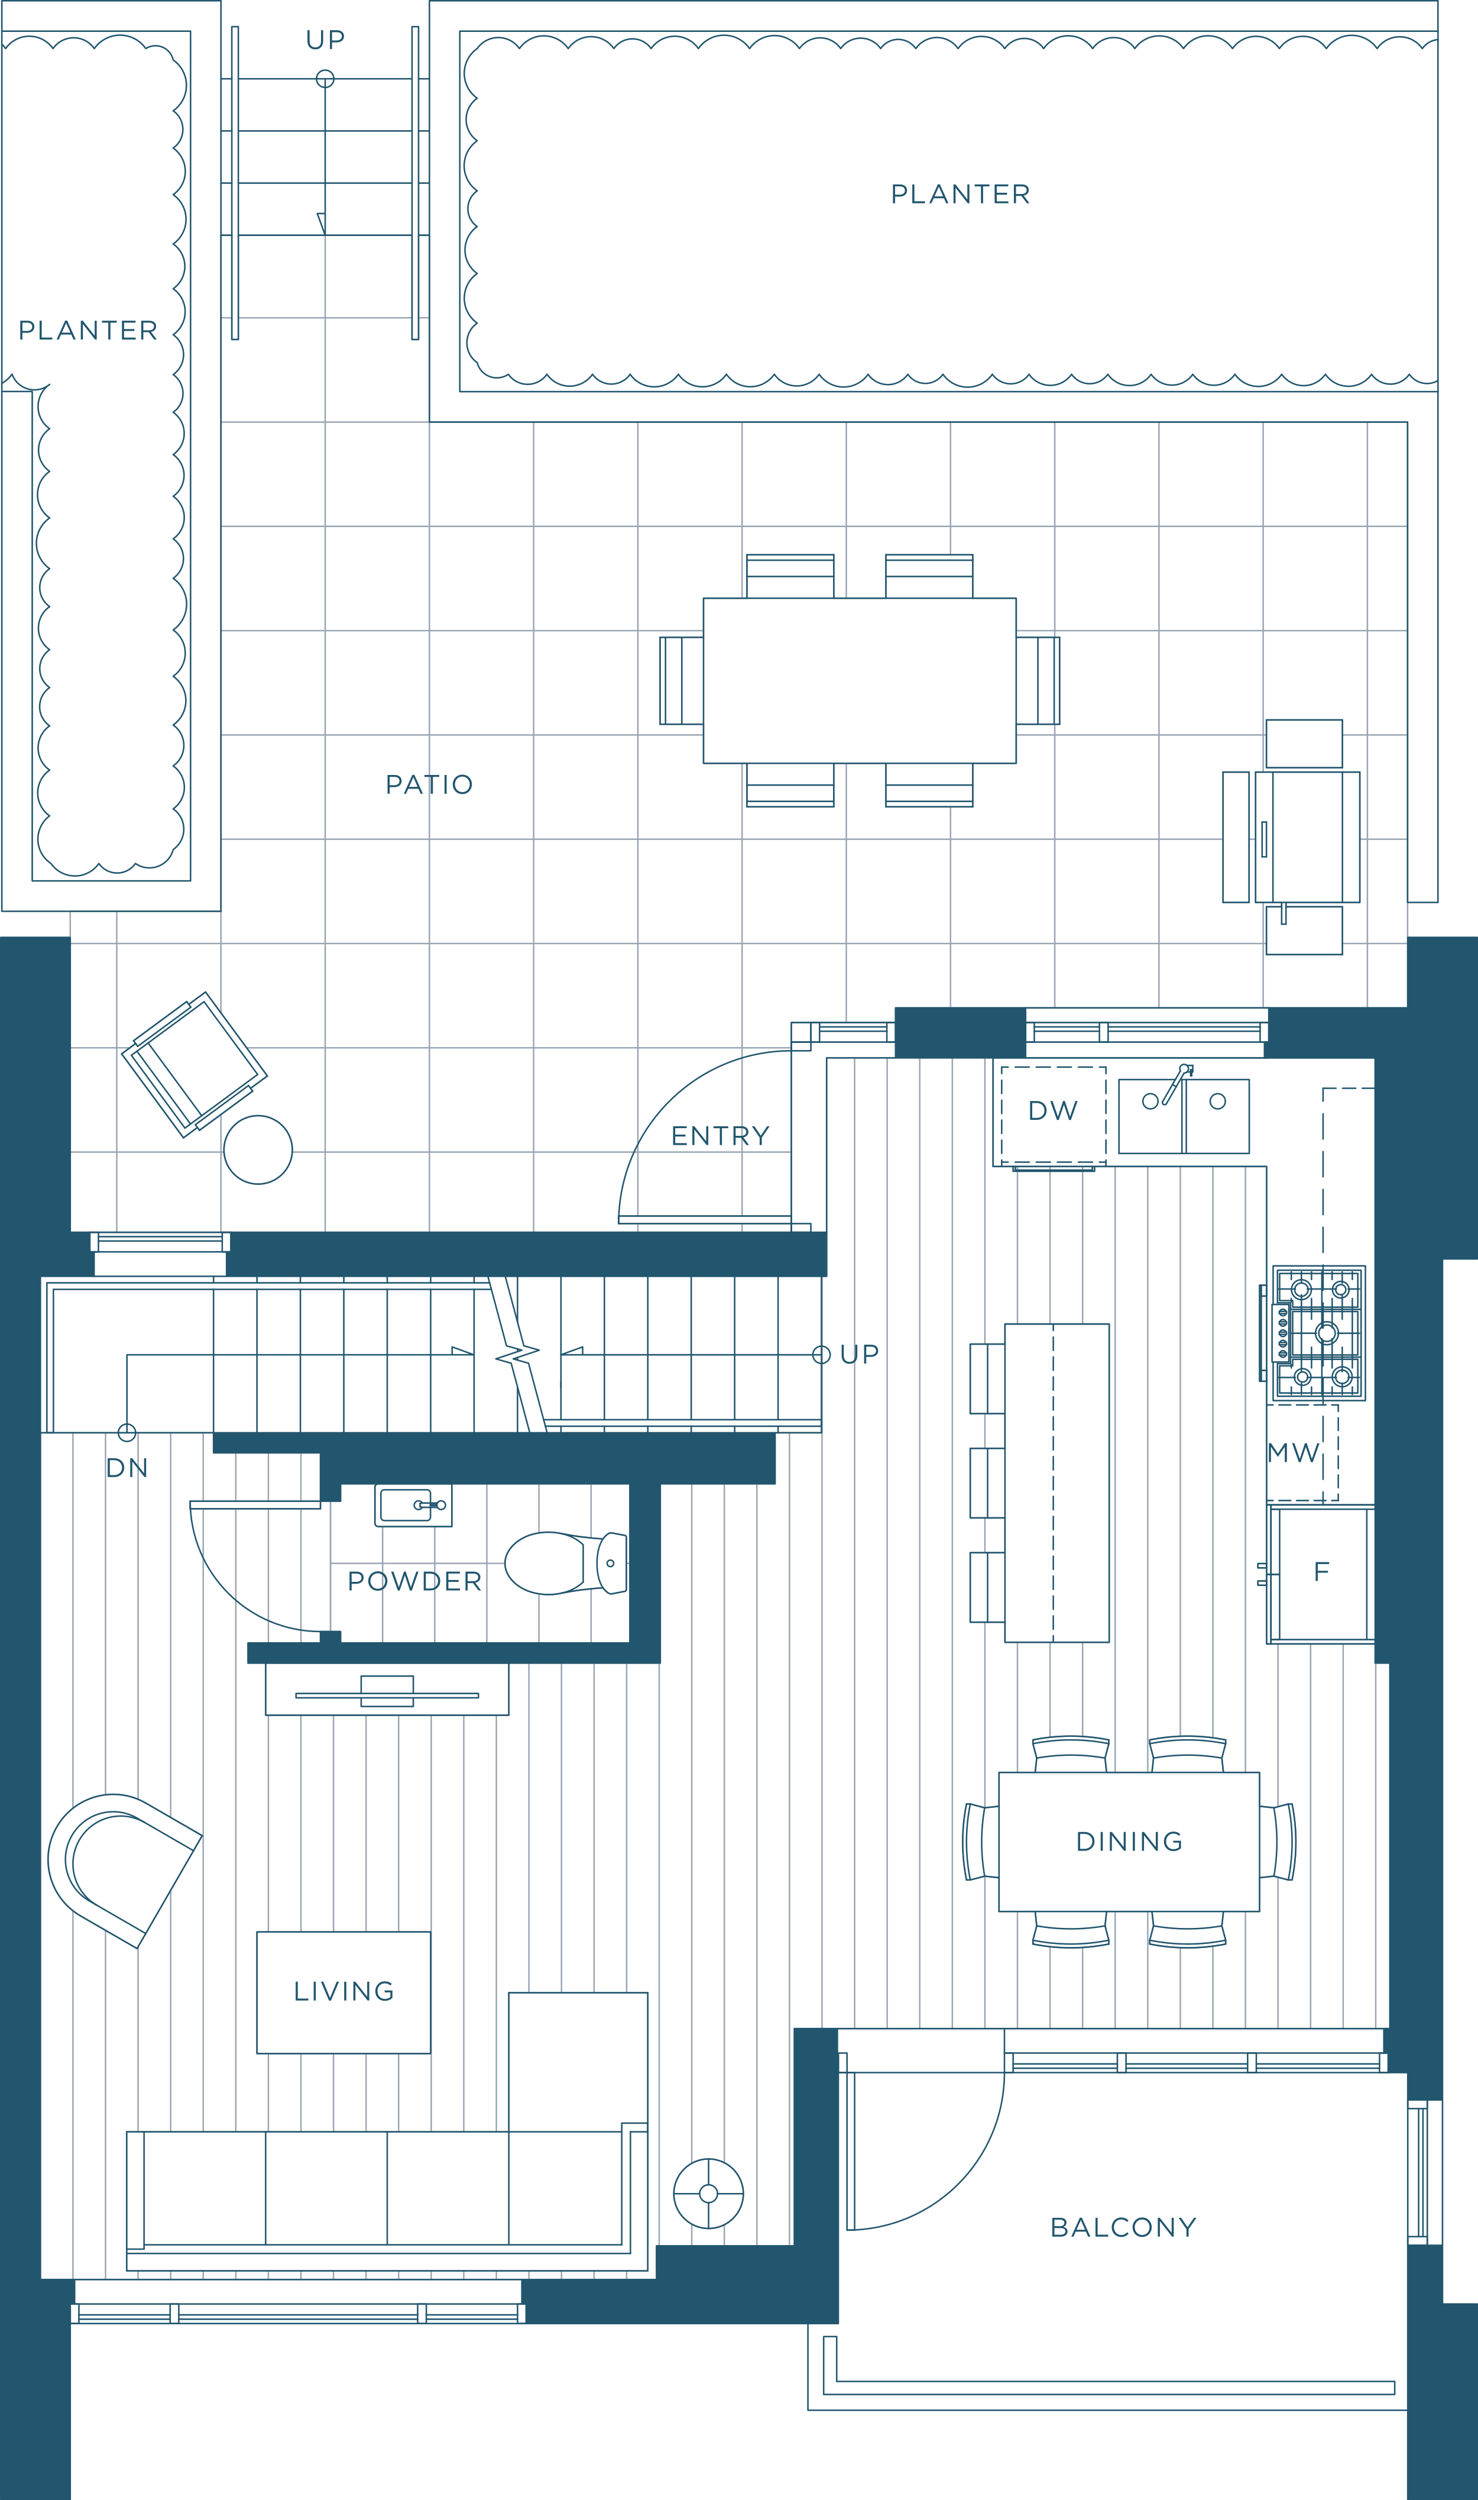 <?xml version="1.0" encoding="utf-8"?>
<!-- Generator: Adobe Illustrator 25.4.1, SVG Export Plug-In . SVG Version: 6.00 Build 0)  -->
<svg version="1.1" id="Layer_1" xmlns="http://www.w3.org/2000/svg" xmlns:xlink="http://www.w3.org/1999/xlink" x="0px" y="0px"
	 viewBox="0 0 244.957 414.123" style="enable-background:new 0 0 244.957 414.123;" xml:space="preserve">
<style type="text/css">
	.st0{fill:none;stroke:#99A4B3;stroke-width:0.24;stroke-linecap:round;stroke-linejoin:round;stroke-miterlimit:10;}
	.st1{fill-rule:evenodd;clip-rule:evenodd;fill:#22566E;}
	.st2{fill:none;stroke:#22566E;stroke-width:0.25;stroke-linecap:round;stroke-linejoin:round;stroke-miterlimit:10;}
	.st3{fill:none;stroke:#22566E;stroke-width:0.25;stroke-linecap:round;stroke-linejoin:round;}
	.st4{fill:none;stroke:#22566E;stroke-width:0.25;stroke-linecap:round;stroke-linejoin:round;stroke-dasharray:2.199,1.1;}
	
		.st5{fill:none;stroke:#22566E;stroke-width:0.25;stroke-linecap:round;stroke-linejoin:round;stroke-dasharray:2.176,1.088;}
	
		.st6{fill:none;stroke:#22566E;stroke-width:0.25;stroke-linecap:round;stroke-linejoin:round;stroke-dasharray:4.175,2.088;}
	.st7{fill:none;stroke:#22566E;stroke-width:0.25;stroke-linecap:round;stroke-linejoin:round;stroke-dasharray:2.203,1.102;}
	.st8{fill:none;stroke:#22566E;stroke-width:0.25;stroke-linecap:round;stroke-linejoin:round;stroke-dasharray:2.328,1.164;}
	.st9{fill:none;stroke:#22566E;stroke-width:0.25;stroke-linecap:round;stroke-linejoin:round;stroke-dasharray:1.947,0.973;}
	.st10{fill:none;stroke:#22566E;stroke-width:0.25;stroke-linecap:round;stroke-linejoin:round;stroke-dasharray:2.106,1.053;}
	.st11{fill:#22566E;}
</style>
<path class="st0" d="M214.144,298.796h-0.629l-2.383,0.629l-2.377-0.258v-5.596h-5.992
	l-0.258-2.378l0.629-2.382v-0.63c-4.152-0.838-8.429-0.838-12.581,0v0.63
	l0.629,2.382l-0.258,2.378h-7.522l-0.258-2.378l0.629-2.382v-0.63
	c-4.152-0.838-8.429-0.838-12.58,0v0.63l0.629,2.382l-0.258,2.378h-5.993v5.596
	l-2.377,0.258l-2.383-0.629h-0.629c-0.838,4.151-0.838,8.429,0,12.58h0.629
	l2.383-0.629l2.377,0.258v5.597h5.993l0.258,2.377l-0.629,2.383v0.629
	c4.151,0.838,8.428,0.838,12.58,0v-0.629l-0.629-2.383l0.258-2.377h7.522
	l0.258,2.377l-0.629,2.383v0.629c4.152,0.838,8.429,0.838,12.581,0v-0.629
	l-0.629-2.383l0.258-2.377h5.992v-5.597l2.377-0.258l2.383,0.629h0.629
	C214.983,307.225,214.983,302.947,214.144,298.796z"/>
<polygon class="st0" points="84.333,353.091 84.333,330.06 107.364,330.06 107.364,376.122 
	20.997,376.122 20.997,353.091 "/>
<rect x="42.589" y="319.984" class="st0" width="28.789" height="20.152"/>
<path class="st0" d="M24.16,298.644l9.35,5.398l-10.796,18.699l-9.35-5.398
	c-5.163-2.981-6.933-9.584-3.951-14.747
	C12.394,297.432,18.996,295.663,24.16,298.644z"/>
<ellipse class="st0" cx="117.44" cy="363.347" rx="5.758" ry="5.758"/>
<polygon class="st0" points="35.392,237.306 35.392,240.635 53.115,240.635 53.115,249.901 
	31.523,249.901 31.523,248.642 54.78,248.642 54.78,270.233 53.115,270.233 
	53.115,272.123 41.105,272.123 41.105,275.451 44.029,275.451 44.029,284.088 
	84.333,284.088 84.333,275.451 109.434,275.451 109.434,245.763 128.457,245.763 
	128.457,237.306 136.153,237.306 136.153,211.396 137.002,211.396 137.002,175.212 
	164.582,175.212 164.582,193.205 181.046,193.205 181.046,193.814 168.271,193.814 
	168.271,193.205 167.911,193.205 167.911,193.994 181.406,193.994 181.406,193.205 
	209.925,193.205 209.925,226.978 209.025,226.978 209.025,214.67 209.925,214.67 
	209.925,212.871 208.755,212.871 208.755,228.778 209.925,228.778 209.925,258.97 
	208.485,258.97 208.485,259.689 209.925,259.689 209.925,261.849 208.485,261.849 
	208.485,262.568 209.925,262.568 209.925,272.285 227.918,272.285 227.915,275.451 
	231.067,275.451 231.067,335.998 131.655,335.998 131.655,371.984 108.804,371.984 
	108.804,377.562 6.693,377.562 6.693,237.306 "/>
<polygon class="st0" points="166.561,272.014 166.561,268.685 160.803,268.685 160.803,257.17 
	166.561,257.17 166.561,251.412 160.803,251.412 160.803,239.896 166.561,239.896 
	166.561,234.139 160.803,234.139 160.803,222.623 166.561,222.623 166.561,219.294 
	183.834,219.294 183.834,272.014 "/>
<line class="st0" x1="12.091" y1="377.562" x2="12.091" y2="316.481"/>
<line class="st0" x1="12.091" y1="299.506" x2="12.091" y2="237.306"/>
<line class="st0" x1="17.489" y1="377.562" x2="17.489" y2="319.724"/>
<line class="st0" x1="17.489" y1="297.273" x2="17.489" y2="237.306"/>
<line class="st0" x1="22.887" y1="377.562" x2="22.887" y2="376.123"/>
<line class="st0" x1="22.887" y1="298.016" x2="22.887" y2="237.306"/>
<line class="st0" x1="22.887" y1="353.091" x2="22.887" y2="322.441"/>
<line class="st0" x1="28.284" y1="377.562" x2="28.284" y2="376.123"/>
<line class="st0" x1="28.284" y1="301.025" x2="28.284" y2="237.306"/>
<line class="st0" x1="28.284" y1="353.091" x2="28.284" y2="313.092"/>
<line class="st0" x1="33.682" y1="377.562" x2="33.682" y2="376.123"/>
<line class="st0" x1="33.682" y1="248.641" x2="33.682" y2="237.305"/>
<line class="st0" x1="33.682" y1="353.091" x2="33.682" y2="249.901"/>
<line class="st0" x1="39.08" y1="377.562" x2="39.08" y2="376.123"/>
<line class="st0" x1="39.08" y1="248.641" x2="39.08" y2="240.634"/>
<line class="st0" x1="39.08" y1="353.091" x2="39.08" y2="249.901"/>
<line class="st0" x1="44.478" y1="377.562" x2="44.478" y2="376.123"/>
<line class="st0" x1="44.478" y1="248.641" x2="44.478" y2="240.634"/>
<line class="st0" x1="44.478" y1="353.091" x2="44.478" y2="340.136"/>
<line class="st0" x1="44.478" y1="272.122" x2="44.478" y2="249.901"/>
<line class="st0" x1="44.478" y1="319.984" x2="44.478" y2="284.088"/>
<line class="st0" x1="49.876" y1="377.562" x2="49.876" y2="376.123"/>
<line class="st0" x1="49.876" y1="248.641" x2="49.876" y2="240.634"/>
<line class="st0" x1="49.876" y1="353.091" x2="49.876" y2="340.136"/>
<line class="st0" x1="49.876" y1="272.122" x2="49.876" y2="249.901"/>
<line class="st0" x1="49.876" y1="319.984" x2="49.876" y2="284.088"/>
<line class="st0" x1="55.274" y1="377.562" x2="55.274" y2="376.123"/>
<line class="st0" x1="55.274" y1="319.984" x2="55.274" y2="284.088"/>
<line class="st0" x1="55.274" y1="353.091" x2="55.274" y2="340.136"/>
<line class="st0" x1="60.672" y1="377.562" x2="60.672" y2="376.123"/>
<line class="st0" x1="60.672" y1="319.984" x2="60.672" y2="284.088"/>
<line class="st0" x1="60.672" y1="353.091" x2="60.672" y2="340.136"/>
<line class="st0" x1="66.07" y1="377.562" x2="66.07" y2="376.123"/>
<line class="st0" x1="66.07" y1="319.984" x2="66.07" y2="284.088"/>
<line class="st0" x1="66.07" y1="353.091" x2="66.07" y2="340.136"/>
<line class="st0" x1="71.468" y1="377.562" x2="71.468" y2="376.123"/>
<line class="st0" x1="71.468" y1="353.091" x2="71.468" y2="284.088"/>
<line class="st0" x1="76.866" y1="377.562" x2="76.866" y2="376.123"/>
<line class="st0" x1="76.866" y1="353.091" x2="76.866" y2="284.088"/>
<line class="st0" x1="82.264" y1="377.562" x2="82.264" y2="376.123"/>
<line class="st0" x1="82.264" y1="353.091" x2="82.264" y2="284.088"/>
<line class="st0" x1="87.662" y1="377.562" x2="87.662" y2="376.123"/>
<line class="st0" x1="87.662" y1="330.06" x2="87.662" y2="275.451"/>
<line class="st0" x1="93.06" y1="377.562" x2="93.06" y2="376.123"/>
<line class="st0" x1="93.06" y1="330.06" x2="93.06" y2="275.451"/>
<line class="st0" x1="98.458" y1="377.562" x2="98.458" y2="376.123"/>
<line class="st0" x1="98.458" y1="330.06" x2="98.458" y2="275.451"/>
<line class="st0" x1="103.855" y1="377.562" x2="103.855" y2="376.123"/>
<line class="st0" x1="103.855" y1="330.06" x2="103.855" y2="275.451"/>
<line class="st0" x1="109.253" y1="371.984" x2="109.253" y2="275.451"/>
<line class="st0" x1="114.651" y1="371.984" x2="114.651" y2="368.385"/>
<line class="st0" x1="114.651" y1="358.31" x2="114.651" y2="245.762"/>
<line class="st0" x1="120.049" y1="371.984" x2="120.049" y2="368.48"/>
<line class="st0" x1="120.049" y1="358.214" x2="120.049" y2="245.762"/>
<line class="st0" x1="125.447" y1="371.984" x2="125.447" y2="245.763"/>
<line class="st0" x1="130.845" y1="371.984" x2="130.845" y2="237.306"/>
<line class="st0" x1="136.243" y1="335.998" x2="136.243" y2="211.396"/>
<line class="st0" x1="141.641" y1="335.998" x2="141.641" y2="175.212"/>
<line class="st0" x1="147.039" y1="335.998" x2="147.039" y2="175.212"/>
<line class="st0" x1="152.437" y1="335.998" x2="152.437" y2="175.212"/>
<line class="st0" x1="157.835" y1="335.998" x2="157.835" y2="175.212"/>
<line class="st0" x1="163.233" y1="335.998" x2="163.233" y2="310.751"/>
<line class="st0" x1="163.233" y1="222.623" x2="163.233" y2="175.211"/>
<line class="st0" x1="163.233" y1="299.42" x2="163.233" y2="268.685"/>
<line class="st0" x1="163.233" y1="239.897" x2="163.233" y2="234.139"/>
<line class="st0" x1="163.233" y1="257.17" x2="163.233" y2="251.412"/>
<line class="st0" x1="168.63" y1="335.998" x2="168.63" y2="316.601"/>
<line class="st0" x1="168.63" y1="193.814" x2="168.63" y2="193.205"/>
<line class="st0" x1="168.63" y1="293.57" x2="168.63" y2="272.014"/>
<line class="st0" x1="168.63" y1="219.295" x2="168.63" y2="193.994"/>
<line class="st0" x1="174.029" y1="335.998" x2="174.029" y2="322.431"/>
<line class="st0" x1="174.029" y1="193.814" x2="174.029" y2="193.205"/>
<line class="st0" x1="174.029" y1="287.74" x2="174.029" y2="272.014"/>
<line class="st0" x1="174.029" y1="219.295" x2="174.029" y2="193.994"/>
<line class="st0" x1="179.426" y1="335.998" x2="179.426" y2="322.56"/>
<line class="st0" x1="179.426" y1="193.814" x2="179.426" y2="193.205"/>
<line class="st0" x1="179.426" y1="287.611" x2="179.426" y2="272.014"/>
<line class="st0" x1="179.426" y1="219.295" x2="179.426" y2="193.994"/>
<line class="st0" x1="184.824" y1="335.998" x2="184.824" y2="316.601"/>
<line class="st0" x1="184.824" y1="293.57" x2="184.824" y2="193.205"/>
<line class="st0" x1="190.222" y1="335.998" x2="190.222" y2="316.601"/>
<line class="st0" x1="190.222" y1="293.57" x2="190.222" y2="193.205"/>
<line class="st0" x1="195.62" y1="335.998" x2="195.62" y2="322.596"/>
<line class="st0" x1="195.62" y1="287.576" x2="195.62" y2="193.205"/>
<line class="st0" x1="201.018" y1="335.998" x2="201.018" y2="322.344"/>
<line class="st0" x1="201.018" y1="287.827" x2="201.018" y2="193.204"/>
<line class="st0" x1="206.416" y1="335.998" x2="206.416" y2="316.601"/>
<line class="st0" x1="206.416" y1="293.57" x2="206.416" y2="193.205"/>
<line class="st0" x1="211.814" y1="335.998" x2="211.814" y2="310.927"/>
<line class="st0" x1="211.814" y1="299.245" x2="211.814" y2="272.285"/>
<line class="st0" x1="217.212" y1="335.998" x2="217.212" y2="272.284"/>
<line class="st0" x1="222.61" y1="335.998" x2="222.61" y2="272.284"/>
<line class="st0" x1="228.008" y1="335.998" x2="228.008" y2="275.451"/>
<polygon class="st0" points="11.641,204.109 11.641,150.939 36.623,150.939 36.623,38.962 
	38.422,38.962 38.422,56.235 39.501,56.235 39.501,38.962 68.29,38.962 
	68.29,56.235 69.37,56.235 69.37,38.962 71.169,38.962 71.169,69.91 
	233.287,69.91 233.287,166.935 148.424,166.935 148.424,169.364 131.154,169.364 
	131.154,201.41 102.527,201.41 102.527,202.67 131.154,202.67 131.154,204.109 "/>
<ellipse transform="matrix(0.924 -0.383 0.383 0.924 -69.628 30.845)" class="st0" cx="42.72" cy="190.444" rx="5.667" ry="5.667"/>
<polygon class="st0" points="33.064,187.212 32.723,186.748 30.404,188.456 20.159,174.549 
	22.477,172.841 22.135,172.378 30.943,165.889 31.284,166.353 34.067,164.304 
	44.312,178.211 41.529,180.26 41.872,180.724 "/>
<rect x="209.896" y="119.242" class="st0" width="12.595" height="7.917"/>
<rect x="202.699" y="127.879" class="st0" width="4.318" height="21.592"/>
<polygon class="st0" points="225.37,127.879 225.37,149.471 213.135,149.471 213.135,150.19 
	222.491,150.19 222.491,158.107 209.896,158.107 209.896,150.19 212.415,150.19 
	212.415,149.471 208.097,149.471 208.097,127.879 "/>
<polygon class="st0" points="116.599,99.083 123.796,99.083 123.796,91.886 138.191,91.886 
	138.191,99.083 146.827,99.083 146.827,91.886 161.222,91.886 161.222,99.083 
	168.419,99.083 168.419,105.561 175.616,105.561 175.616,119.955 168.419,119.955 
	168.419,126.433 161.222,126.433 161.222,133.63 146.827,133.63 146.827,126.433 
	138.191,126.433 138.191,133.63 123.796,133.63 123.796,126.433 116.599,126.433 
	116.599,119.955 109.402,119.955 109.402,105.561 116.599,105.561 "/>
<path class="st0" d="M103.809,254.601c0-0.141-0.1-0.263-0.239-0.289l-2.126-0.407
	c-0.231-0.044-0.471,0.008-0.663,0.144c-0.326,0.232-0.611,0.516-0.842,0.843
	c-2.299-0.137-4.585-0.429-6.844-0.874c-0.724-0.164-1.464-0.247-2.207-0.247
	c-0.963,0-1.922,0.139-2.845,0.414c-0.803,0.239-1.561,0.611-2.241,1.1
	c-0.654,0.471-1.2,1.075-1.603,1.773c-0.33,0.573-0.503,1.223-0.503,1.884
	c0,0.661,0.173,1.311,0.503,1.884c0.403,0.698,0.949,1.302,1.603,1.773
	c0.68,0.489,1.438,0.86,2.241,1.1c0.923,0.275,1.882,0.414,2.845,0.414
	c0.743,0,1.483-0.082,2.207-0.247c2.259-0.445,4.545-0.737,6.844-0.874
	c0.231,0.326,0.516,0.611,0.842,0.843c0.192,0.136,0.432,0.188,0.663,0.144
	l2.126-0.407c0.139-0.027,0.239-0.148,0.239-0.289V254.601z"/>
<path class="st0" d="M56.444,272.122h47.952v-26.36H74.89v7.084h-12.184
	c-0.313,0-0.566-0.254-0.566-0.567v-5.95c0-0.313,0.253-0.567,0.566-0.567h-6.262
	v2.879h-1.664v21.592h1.664V272.122z"/>
<line class="st0" x1="63.416" y1="272.122" x2="63.416" y2="252.846"/>
<line class="st0" x1="72.053" y1="272.122" x2="72.053" y2="252.846"/>
<line class="st0" x1="80.689" y1="272.122" x2="80.689" y2="245.762"/>
<line class="st0" x1="89.326" y1="272.122" x2="89.326" y2="263.99"/>
<line class="st0" x1="89.326" y1="253.894" x2="89.326" y2="245.762"/>
<line class="st0" x1="97.963" y1="272.122" x2="97.963" y2="263.148"/>
<line class="st0" x1="97.963" y1="254.736" x2="97.963" y2="245.762"/>
<line class="st0" x1="104.395" y1="258.942" x2="103.809" y2="258.942"/>
<line class="st0" x1="83.696" y1="258.942" x2="54.779" y2="258.942"/>
<line class="st0" x1="36.622" y1="52.636" x2="38.421" y2="52.636"/>
<line class="st0" x1="69.37" y1="52.636" x2="71.169" y2="52.636"/>
<line class="st0" x1="39.501" y1="52.636" x2="68.29" y2="52.636"/>
<line class="st0" x1="36.622" y1="69.91" x2="71.169" y2="69.91"/>
<line class="st0" x1="36.622" y1="87.183" x2="233.286" y2="87.183"/>
<line class="st0" x1="36.622" y1="104.456" x2="116.598" y2="104.456"/>
<line class="st0" x1="168.419" y1="104.456" x2="233.287" y2="104.456"/>
<line class="st0" x1="36.622" y1="121.73" x2="116.598" y2="121.73"/>
<line class="st0" x1="222.491" y1="121.73" x2="233.287" y2="121.73"/>
<line class="st0" x1="168.419" y1="121.73" x2="209.896" y2="121.73"/>
<line class="st0" x1="36.622" y1="139.003" x2="202.698" y2="139.003"/>
<line class="st0" x1="225.37" y1="139.003" x2="233.287" y2="139.003"/>
<line class="st0" x1="207.017" y1="139.003" x2="208.097" y2="139.003"/>
<line class="st0" x1="11.641" y1="156.276" x2="209.896" y2="156.276"/>
<line class="st0" x1="222.491" y1="156.276" x2="233.287" y2="156.276"/>
<line class="st0" x1="11.641" y1="173.55" x2="21.516" y2="173.55"/>
<line class="st0" x1="40.877" y1="173.55" x2="131.154" y2="173.55"/>
<line class="st0" x1="11.641" y1="190.823" x2="37.066" y2="190.823"/>
<line class="st0" x1="48.375" y1="190.823" x2="131.154" y2="190.823"/>
<line class="st0" x1="19.349" y1="204.109" x2="19.349" y2="150.939"/>
<line class="st0" x1="36.622" y1="204.109" x2="36.622" y2="184.591"/>
<line class="st0" x1="36.622" y1="167.774" x2="36.622" y2="150.939"/>
<line class="st0" x1="53.896" y1="204.109" x2="53.896" y2="38.962"/>
<line class="st0" x1="71.169" y1="204.109" x2="71.169" y2="69.91"/>
<line class="st0" x1="88.443" y1="204.109" x2="88.443" y2="69.91"/>
<line class="st0" x1="105.716" y1="204.109" x2="105.716" y2="202.67"/>
<line class="st0" x1="105.716" y1="201.41" x2="105.716" y2="69.91"/>
<line class="st0" x1="122.989" y1="204.109" x2="122.989" y2="202.67"/>
<line class="st0" x1="122.989" y1="99.083" x2="122.989" y2="69.909"/>
<line class="st0" x1="122.989" y1="201.41" x2="122.989" y2="126.433"/>
<line class="st0" x1="140.263" y1="169.364" x2="140.263" y2="126.433"/>
<line class="st0" x1="140.263" y1="99.083" x2="140.263" y2="69.909"/>
<line class="st0" x1="157.536" y1="166.935" x2="157.536" y2="133.63"/>
<line class="st0" x1="157.536" y1="91.886" x2="157.536" y2="69.909"/>
<line class="st0" x1="174.809" y1="166.935" x2="174.809" y2="119.955"/>
<line class="st0" x1="174.809" y1="105.561" x2="174.809" y2="69.91"/>
<line class="st0" x1="192.083" y1="166.935" x2="192.083" y2="69.91"/>
<line class="st0" x1="209.356" y1="166.935" x2="209.356" y2="149.471"/>
<line class="st0" x1="209.356" y1="127.879" x2="209.356" y2="69.909"/>
<line class="st0" x1="226.629" y1="166.935" x2="226.629" y2="69.91"/>
<polygon class="st1" points="12.372,377.562 12.372,381.61 11.641,381.61 11.641,413.998 
	0.125,413.998 0.125,155.257 11.641,155.257 11.641,204.109 14.88,204.109 14.88,207.347 
	15.599,207.347 15.599,211.396 6.693,211.396 6.693,377.562 "/>
<polygon class="st1" points="87.212,384.849 87.212,381.61 86.492,381.61 86.492,377.562 
	108.804,377.562 108.804,371.984 131.655,371.984 131.655,335.998 138.784,335.998 
	138.784,340.046 138.942,340.046 138.942,384.849 "/>
<rect x="148.424" y="166.935" class="st1" width="21.556" height="8.277"/>
<polygon class="st1" points="209.565,175.212 227.918,175.212 227.918,275.451 230.347,275.451 
	230.347,335.998 229.357,335.998 229.357,340.047 230.077,340.047 230.077,343.285 
	233.316,343.285 233.316,347.809 239.074,347.809 239.074,208.517 244.832,208.517 
	244.832,155.258 233.316,155.258 233.316,166.935 210.285,166.935 210.285,172.603 
	209.565,172.603 "/>
<polygon class="st1" points="233.316,371.894 239.074,371.894 239.074,381.61 244.832,381.61 
	244.832,413.998 233.316,413.998 "/>
<polygon class="st1" points="137.002,204.109 38.271,204.109 38.271,207.348 37.55,207.348 
	37.55,211.396 137.002,211.396 "/>
<polygon class="st1" points="109.433,245.762 128.457,245.762 128.457,237.306 35.391,237.306 
	35.391,240.634 53.115,240.634 53.115,248.642 56.443,248.642 56.443,245.762 
	104.395,245.762 104.395,272.122 56.443,272.122 56.443,270.233 53.115,270.233 
	53.115,272.122 41.104,272.122 41.104,275.452 109.433,275.452 "/>
<path class="st2" d="M0.305,7.32C0.538,7.539,0.748,7.781,0.931,8.042
	c0.321-0.458,0.719-0.856,1.177-1.176c2.168-1.518,5.156-0.992,6.674,1.176
	c0.28-0.399,0.627-0.747,1.027-1.027c1.892-1.325,4.501-0.865,5.826,1.027
	c0.348-0.497,0.781-0.93,1.278-1.278c2.356-1.649,5.602-1.077,7.251,1.278
	c0.296-0.187,0.622-0.322,0.964-0.397c1.62-0.356,3.222,0.669,3.577,2.289
	c0.492,0.344,0.919,0.771,1.263,1.263c1.629,2.326,1.064,5.532-1.263,7.161
	c0.36,0.252,0.673,0.565,0.925,0.925c1.192,1.703,0.778,4.05-0.925,5.243
	c0.45,0.315,0.841,0.706,1.156,1.156c1.492,2.13,0.974,5.065-1.156,6.557
	c0.477,0.333,0.891,0.748,1.225,1.224c1.58,2.257,1.031,5.366-1.225,6.946
	c0.433,0.303,0.809,0.679,1.112,1.112c1.435,2.049,0.937,4.872-1.112,6.307
	c0.444,0.311,0.83,0.697,1.141,1.141c1.472,2.103,0.962,5-1.141,6.472
	c0.385,0.27,0.721,0.605,0.99,0.99c1.278,1.824,0.834,4.338-0.99,5.616
	c0.364,0.254,0.681,0.571,0.936,0.935c1.207,1.724,0.788,4.1-0.936,5.307
	c0.409,0.286,0.764,0.642,1.05,1.051c1.355,1.934,0.885,4.601-1.05,5.956
	c0.403,0.282,0.754,0.632,1.036,1.035c1.335,1.907,0.872,4.536-1.036,5.872
	c0.412,0.288,0.769,0.645,1.057,1.057c1.363,1.947,0.89,4.63-1.057,5.994
	c0.381,0.266,0.713,0.598,0.979,0.979c1.263,1.804,0.825,4.289-0.979,5.552
	c0.499,0.35,0.933,0.784,1.283,1.283c1.654,2.363,1.08,5.619-1.283,7.274
	c0.448,0.313,0.837,0.702,1.151,1.15c1.484,2.12,0.969,5.041-1.151,6.525
	c0.471,0.329,0.88,0.738,1.209,1.209c1.56,2.228,1.019,5.298-1.209,6.857
	c0.396,0.277,0.74,0.621,1.017,1.017c1.311,1.872,0.856,4.453-1.017,5.763
	c0.415,0.291,0.775,0.651,1.066,1.066c1.373,1.962,0.897,4.667-1.066,6.041
	c0.394,0.275,0.736,0.617,1.012,1.011c1.304,1.863,0.851,4.431-1.012,5.736
	c-0.121,0.459-0.321,0.893-0.592,1.283c-1.282,1.847-3.819,2.305-5.666,1.022
	c-0.247,0.354-0.555,0.661-0.908,0.909c-1.674,1.172-3.981,0.765-5.153-0.909
	c-0.325,0.463-0.727,0.866-1.19,1.19c-2.192,1.535-5.213,1.002-6.748-1.19
	c-0.47-0.309-0.881-0.698-1.217-1.149c-1.588-2.135-1.144-5.153,0.991-6.741
	c-0.442-0.31-0.826-0.694-1.136-1.136c-1.465-2.093-0.957-4.977,1.136-6.442
	c-0.427-0.299-0.799-0.671-1.098-1.098c-1.417-2.024-0.925-4.813,1.098-6.229
	c-0.37-0.259-0.692-0.581-0.951-0.951c-1.227-1.752-0.801-4.167,0.951-5.393
	c-0.366-0.257-0.684-0.575-0.94-0.94c-1.212-1.732-0.792-4.118,0.94-5.331
	c-0.416-0.291-0.778-0.653-1.07-1.07c-1.38-1.97-0.901-4.687,1.07-6.067
	c-0.366-0.256-0.685-0.575-0.942-0.941c-1.214-1.735-0.793-4.126,0.942-5.34
	c-0.49-0.344-0.917-0.77-1.26-1.26c-1.625-2.321-1.061-5.519,1.26-7.144
	c-0.45-0.315-0.841-0.707-1.157-1.157c-1.491-2.13-0.973-5.067,1.157-6.558
	c-0.412-0.289-0.77-0.647-1.059-1.059c-1.365-1.95-0.891-4.638,1.059-6.003
	c-0.428-0.3-0.801-0.673-1.101-1.101c-1.42-2.028-0.927-4.824,1.101-6.244
	c-0.353,0.294-0.756,0.523-1.188,0.678c-2.048,0.735-4.303-0.33-5.038-2.377
	c-0.441,0.63-1.019,1.153-1.691,1.529"/>
<path class="st2" d="M238.325,63.033c-1.613,0.942-3.679,0.49-4.751-1.041
	c-0.256,0.365-0.573,0.683-0.938,0.939c-1.729,1.21-4.111,0.79-5.322-0.939
	c-0.312,0.447-0.7,0.835-1.147,1.148c-2.113,1.48-5.026,0.966-6.506-1.148
	c-0.296,0.422-0.663,0.789-1.085,1.085c-1.998,1.399-4.752,0.914-6.151-1.085
	c-0.316,0.452-0.71,0.846-1.162,1.162c-2.14,1.499-5.091,0.979-6.589-1.162
	c-0.286,0.408-0.64,0.762-1.048,1.048c-1.929,1.351-4.588,0.882-5.939-1.048
	c-0.282,0.403-0.632,0.753-1.035,1.035c-1.906,1.335-4.534,0.872-5.868-1.035
	c-0.293,0.419-0.658,0.784-1.077,1.077c-1.983,1.388-4.716,0.906-6.104-1.077
	c-0.245,0.351-0.55,0.655-0.9,0.9c-1.657,1.161-3.941,0.758-5.102-0.9
	c-0.288,0.412-0.646,0.77-1.057,1.058c-1.948,1.364-4.633,0.891-5.997-1.058
	c-0.249,0.355-0.557,0.663-0.912,0.912c-1.678,1.175-3.992,0.767-5.168-0.912
	c-0.334,0.478-0.75,0.893-1.227,1.228c-2.262,1.583-5.378,1.034-6.961-1.228
	c-0.238,0.34-0.533,0.635-0.873,0.873c-1.607,1.126-3.823,0.735-4.949-0.873
	c-0.268,0.385-0.603,0.719-0.987,0.988c-1.819,1.274-4.326,0.831-5.6-0.988
	c-0.331,0.473-0.742,0.885-1.215,1.216c-2.239,1.567-5.325,1.023-6.892-1.216
	c-0.304,0.434-0.681,0.811-1.114,1.114c-2.052,1.437-4.88,0.938-6.316-1.114
	c-0.324,0.463-0.727,0.866-1.19,1.19c-2.192,1.535-5.213,1.002-6.748-1.19
	c-0.325,0.465-0.729,0.869-1.193,1.194c-2.2,1.54-5.231,1.006-6.771-1.194
	c-0.327,0.467-0.732,0.872-1.199,1.199c-2.208,1.546-5.251,1.009-6.797-1.199
	c-0.255,0.364-0.571,0.68-0.935,0.935c-1.721,1.205-4.093,0.787-5.298-0.935
	c-0.309,0.441-0.693,0.825-1.133,1.133c-2.088,1.462-4.964,0.955-6.426-1.133
	c-0.261,0.373-0.586,0.698-0.958,0.959c-1.766,1.236-4.2,0.807-5.436-0.959
	c-0.324,0.223-0.683,0.387-1.063,0.485c-1.799,0.466-3.634-0.615-4.1-2.413
	c-0.382-0.268-0.714-0.6-0.981-0.982c-1.267-1.808-0.827-4.3,0.981-5.567
	c-0.479-0.335-0.896-0.752-1.231-1.231c-1.589-2.268-1.037-5.395,1.231-6.983
	c-0.453-0.318-0.847-0.712-1.164-1.165c-1.502-2.145-0.981-5.101,1.164-6.604
	c-0.345-0.241-0.646-0.542-0.888-0.887c-1.145-1.636-0.748-3.891,0.888-5.037
	c-0.484-0.339-0.905-0.76-1.243-1.243c-1.605-2.292-1.048-5.45,1.243-7.054
	c-0.41-0.287-0.767-0.644-1.055-1.055c-1.361-1.943-0.888-4.622,1.055-5.983
	c-0.48-0.336-0.897-0.754-1.234-1.234c-1.591-2.273-1.039-5.405,1.234-6.997
	c0.286-0.409,0.641-0.764,1.05-1.05c1.934-1.354,4.599-0.884,5.953,1.05
	c0.33-0.472,0.74-0.882,1.212-1.212c2.233-1.563,5.31-1.021,6.874,1.212
	c0.309-0.441,0.692-0.825,1.133-1.134c2.089-1.462,4.968-0.955,6.43,1.134
	c0.253-0.36,0.566-0.674,0.926-0.926c1.706-1.194,4.057-0.78,5.251,0.926
	c0.32-0.457,0.717-0.854,1.174-1.174c2.163-1.514,5.144-0.989,6.658,1.174
	c0.347-0.495,0.778-0.926,1.273-1.273c2.345-1.642,5.577-1.072,7.219,1.273
	c0.337-0.482,0.756-0.901,1.238-1.239c2.283-1.598,5.428-1.043,7.026,1.239
	c0.279-0.398,0.625-0.745,1.024-1.024c1.886-1.321,4.487-0.863,5.808,1.024
	c0.27-0.386,0.606-0.722,0.992-0.993c1.828-1.28,4.348-0.835,5.629,0.993
	c0.237-0.34,0.533-0.635,0.872-0.872c1.607-1.126,3.822-0.735,4.948,0.872
	c0.286-0.409,0.642-0.765,1.051-1.052c1.938-1.356,4.608-0.886,5.965,1.052
	c0.316-0.451,0.708-0.843,1.159-1.159c2.136-1.496,5.079-0.977,6.574,1.159
	c0.263-0.376,0.59-0.703,0.966-0.966c1.78-1.246,4.233-0.814,5.479,0.966
	c0.332-0.474,0.744-0.886,1.218-1.218c2.244-1.571,5.336-1.026,6.907,1.218
	c0.285-0.408,0.64-0.763,1.048-1.048c1.93-1.352,4.591-0.883,5.943,1.048
	c0.329-0.471,0.738-0.88,1.209-1.209c2.227-1.56,5.298-1.019,6.857,1.209
	c0.332-0.474,0.744-0.885,1.217-1.217c2.242-1.57,5.332-1.025,6.902,1.217
	c0.318-0.453,0.712-0.848,1.165-1.165c2.147-1.503,5.105-0.982,6.608,1.165
	c0.318-0.454,0.713-0.849,1.167-1.167c2.15-1.505,5.112-0.983,6.618,1.167
	c0.343-0.491,0.77-0.917,1.26-1.261c2.323-1.626,5.524-1.062,7.15,1.261
	c0.306-0.437,0.686-0.817,1.123-1.123c2.068-1.448,4.919-0.945,6.367,1.123
	c0.6-0.858,1.552-1.403,2.596-1.488"/>
<rect x="68.29" y="4.415" class="st2" width="1.08" height="51.82"/>
<rect x="38.421" y="4.415" class="st2" width="1.08" height="51.82"/>
<line class="st2" x1="210.284" y1="172.603" x2="169.98" y2="172.603"/>
<line class="st2" x1="210.284" y1="169.364" x2="169.98" y2="169.364"/>
<polyline class="st2" points="137.002,204.109 137.002,175.212 148.424,175.212 "/>
<line class="st3" x1="174.568" y1="272.014" x2="174.568" y2="270.943"/>
<line class="st4" x1="174.568" y1="269.844" x2="174.568" y2="220.916"/>
<line class="st3" x1="174.568" y1="220.366" x2="174.568" y2="219.295"/>
<line class="st2" x1="131.154" y1="172.603" x2="131.154" y2="204.109"/>
<line class="st2" x1="138.784" y1="335.998" x2="166.472" y2="335.998"/>
<line class="st2" x1="138.942" y1="343.285" x2="166.472" y2="343.285"/>
<polyline class="st2" points="90.105,235.147 136.153,235.147 136.153,236.227 90.394,236.227 "/>
<polyline class="st2" points="81.44,213.555 8.852,213.555 8.852,237.306 7.772,237.306 
	7.772,212.475 81.151,212.475 "/>
<line class="st2" x1="148.424" y1="172.603" x2="134.392" y2="172.603"/>
<line class="st2" x1="148.424" y1="169.364" x2="134.392" y2="169.364"/>
<line class="st2" x1="166.471" y1="340.046" x2="230.076" y2="340.046"/>
<line class="st2" x1="166.471" y1="343.285" x2="230.076" y2="343.285"/>
<line class="st2" x1="233.316" y1="371.894" x2="233.316" y2="347.809"/>
<line class="st2" x1="236.554" y1="371.894" x2="236.554" y2="347.809"/>
<line class="st2" x1="38.271" y1="207.347" x2="14.88" y2="207.347"/>
<line class="st2" x1="38.271" y1="204.109" x2="14.88" y2="204.109"/>
<line class="st2" x1="11.641" y1="381.61" x2="87.212" y2="381.61"/>
<line class="st2" x1="11.641" y1="384.849" x2="87.212" y2="384.849"/>
<polygon class="st2" points="136.513,387.008 138.672,387.008 138.672,394.438 231.156,394.438 
	231.156,396.598 136.513,396.598 "/>
<line class="st2" x1="36.622" y1="13.051" x2="38.421" y2="13.051"/>
<line class="st2" x1="39.501" y1="13.051" x2="68.29" y2="13.051"/>
<line class="st2" x1="69.37" y1="13.051" x2="71.169" y2="13.051"/>
<line class="st2" x1="36.622" y1="21.688" x2="38.421" y2="21.688"/>
<line class="st2" x1="39.501" y1="21.688" x2="68.29" y2="21.688"/>
<line class="st2" x1="69.37" y1="21.688" x2="71.169" y2="21.688"/>
<line class="st2" x1="36.622" y1="30.325" x2="38.421" y2="30.325"/>
<line class="st2" x1="39.501" y1="30.325" x2="68.29" y2="30.325"/>
<line class="st2" x1="69.37" y1="30.325" x2="71.169" y2="30.325"/>
<line class="st2" x1="36.622" y1="38.961" x2="38.421" y2="38.961"/>
<line class="st2" x1="39.501" y1="38.961" x2="68.29" y2="38.961"/>
<line class="st2" x1="69.37" y1="38.961" x2="71.169" y2="38.961"/>
<rect x="208.845" y="169.364" class="st2" width="1.439" height="3.239"/>
<rect x="169.98" y="169.364" class="st2" width="1.439" height="3.239"/>
<rect x="182.216" y="169.364" class="st2" width="1.439" height="3.239"/>
<line class="st2" x1="208.845" y1="170.084" x2="183.655" y2="170.084"/>
<line class="st2" x1="208.845" y1="170.803" x2="183.655" y2="170.803"/>
<line class="st2" x1="182.215" y1="170.084" x2="171.419" y2="170.084"/>
<line class="st2" x1="182.215" y1="170.803" x2="171.419" y2="170.803"/>
<line class="st2" x1="210.284" y1="175.212" x2="169.98" y2="175.212"/>
<line class="st2" x1="210.284" y1="166.935" x2="169.98" y2="166.935"/>
<line class="st2" x1="239.073" y1="371.894" x2="239.073" y2="347.809"/>
<rect x="102.527" y="201.41" class="st2" width="28.627" height="1.259"/>
<path class="st2" d="M131.154,174.042c-15.81,0-28.627,12.817-28.627,28.627"/>
<rect x="138.942" y="340.046" class="st2" width="1.439" height="3.239"/>
<rect x="131.154" y="172.603" class="st2" width="3.239" height="1.439"/>
<rect x="131.153" y="169.364" class="st2" width="3.239" height="3.239"/>
<line class="st2" x1="166.471" y1="340.046" x2="166.471" y2="335.998"/>
<rect x="131.154" y="202.669" class="st2" width="3.239" height="1.439"/>
<line class="st3" x1="227.918" y1="180.25" x2="225.776" y2="180.25"/>
<line class="st5" x1="224.688" y1="180.25" x2="221.967" y2="180.25"/>
<line class="st3" x1="221.423" y1="180.25" x2="219.281" y2="180.25"/>
<line class="st3" x1="219.281" y1="180.25" x2="219.281" y2="182.392"/>
<line class="st6" x1="219.281" y1="184.479" x2="219.281" y2="246.067"/>
<line class="st3" x1="219.281" y1="247.111" x2="219.281" y2="249.253"/>
<line class="st2" x1="136.153" y1="237.306" x2="136.153" y2="211.396"/>
<line class="st2" x1="92.97" y1="237.306" x2="92.97" y2="236.226"/>
<line class="st2" x1="92.97" y1="235.147" x2="92.97" y2="211.396"/>
<polyline class="st2" points="80.874,211.441 83.948,222.912 86.492,223.631 82.174,225.071 
	84.719,225.79 87.792,237.261 "/>
<polyline class="st2" points="83.753,211.441 86.826,222.912 89.37,223.631 85.052,225.071 
	87.597,225.79 90.671,237.261 "/>
<line class="st2" x1="128.547" y1="237.306" x2="136.153" y2="237.306"/>
<line class="st2" x1="85.772" y1="237.306" x2="85.772" y2="229.723"/>
<line class="st2" x1="85.772" y1="225.274" x2="85.772" y2="224.83"/>
<line class="st2" x1="85.772" y1="223.871" x2="85.772" y2="223.428"/>
<line class="st2" x1="85.772" y1="218.979" x2="85.772" y2="211.396"/>
<line class="st2" x1="35.392" y1="211.396" x2="35.392" y2="212.476"/>
<line class="st2" x1="35.392" y1="213.555" x2="35.392" y2="237.306"/>
<line class="st2" x1="35.392" y1="237.306" x2="6.693" y2="237.306"/>
<line class="st2" x1="92.97" y1="229.931" x2="92.97" y2="228.851"/>
<line class="st2" x1="100.167" y1="237.306" x2="100.167" y2="236.226"/>
<line class="st2" x1="100.167" y1="235.147" x2="100.167" y2="211.396"/>
<line class="st2" x1="107.364" y1="237.306" x2="107.364" y2="236.226"/>
<line class="st2" x1="107.364" y1="235.147" x2="107.364" y2="211.396"/>
<line class="st2" x1="114.561" y1="237.306" x2="114.561" y2="236.226"/>
<line class="st2" x1="114.561" y1="235.147" x2="114.561" y2="211.396"/>
<line class="st2" x1="121.758" y1="237.306" x2="121.758" y2="236.226"/>
<line class="st2" x1="121.758" y1="235.147" x2="121.758" y2="211.396"/>
<line class="st2" x1="128.956" y1="237.306" x2="128.956" y2="236.226"/>
<line class="st2" x1="128.956" y1="235.147" x2="128.956" y2="211.396"/>
<line class="st2" x1="42.589" y1="237.216" x2="42.589" y2="213.555"/>
<line class="st2" x1="42.589" y1="212.475" x2="42.589" y2="211.395"/>
<line class="st2" x1="49.786" y1="237.216" x2="49.786" y2="213.555"/>
<line class="st2" x1="49.786" y1="212.475" x2="49.786" y2="211.395"/>
<line class="st2" x1="56.983" y1="237.216" x2="56.983" y2="213.555"/>
<line class="st2" x1="56.983" y1="212.475" x2="56.983" y2="211.395"/>
<line class="st2" x1="64.181" y1="237.216" x2="64.181" y2="213.555"/>
<line class="st2" x1="64.181" y1="212.475" x2="64.181" y2="211.395"/>
<line class="st2" x1="71.378" y1="237.216" x2="71.378" y2="213.555"/>
<line class="st2" x1="71.378" y1="212.475" x2="71.378" y2="211.395"/>
<line class="st2" x1="78.575" y1="237.216" x2="78.575" y2="213.555"/>
<line class="st2" x1="78.575" y1="212.475" x2="78.575" y2="211.395"/>
<rect x="140.381" y="343.285" class="st2" width="1.26" height="26.09"/>
<path class="st2" d="M140.381,369.375c14.409,0,26.09-11.681,26.09-26.09"/>
<rect x="31.523" y="248.641" class="st2" width="21.592" height="1.26"/>
<path class="st2" d="M31.523,248.641c0,11.925,9.667,21.592,21.592,21.592"/>
<rect x="146.985" y="169.364" class="st2" width="1.439" height="3.239"/>
<rect x="134.393" y="169.364" class="st2" width="1.439" height="3.239"/>
<line class="st2" x1="146.985" y1="170.084" x2="135.832" y2="170.084"/>
<line class="st2" x1="146.985" y1="170.803" x2="135.832" y2="170.803"/>
<rect x="166.471" y="340.046" class="st2" width="1.439" height="3.239"/>
<rect x="228.637" y="340.046" class="st2" width="1.439" height="3.239"/>
<rect x="185.184" y="340.046" class="st2" width="1.439" height="3.239"/>
<line class="st2" x1="167.911" y1="342.565" x2="185.184" y2="342.565"/>
<line class="st2" x1="167.911" y1="341.846" x2="185.184" y2="341.846"/>
<rect x="206.776" y="340.046" class="st2" width="1.439" height="3.239"/>
<line class="st2" x1="186.624" y1="342.565" x2="206.776" y2="342.565"/>
<line class="st2" x1="186.624" y1="341.846" x2="206.776" y2="341.846"/>
<line class="st2" x1="208.215" y1="342.565" x2="228.637" y2="342.565"/>
<line class="st2" x1="208.215" y1="341.846" x2="228.637" y2="341.846"/>
<line class="st2" x1="166.471" y1="335.998" x2="230.076" y2="335.998"/>
<rect x="233.315" y="370.455" class="st2" width="3.239" height="1.439"/>
<rect x="233.315" y="347.809" class="st2" width="3.239" height="1.439"/>
<line class="st2" x1="235.835" y1="370.455" x2="235.835" y2="349.248"/>
<line class="st2" x1="235.115" y1="370.455" x2="235.115" y2="349.248"/>
<rect x="36.831" y="204.108" class="st2" width="1.439" height="3.239"/>
<rect x="14.88" y="204.108" class="st2" width="1.439" height="3.239"/>
<line class="st2" x1="36.831" y1="204.828" x2="16.319" y2="204.828"/>
<line class="st2" x1="36.831" y1="205.548" x2="16.319" y2="205.548"/>
<line class="st2" x1="37.551" y1="211.396" x2="15.599" y2="211.396"/>
<rect x="11.641" y="381.61" class="st2" width="1.439" height="3.239"/>
<rect x="85.772" y="381.61" class="st2" width="1.439" height="3.239"/>
<rect x="28.194" y="381.61" class="st2" width="1.439" height="3.239"/>
<line class="st2" x1="13.08" y1="384.129" x2="28.194" y2="384.129"/>
<line class="st2" x1="13.08" y1="383.41" x2="28.194" y2="383.41"/>
<rect x="69.218" y="381.61" class="st2" width="1.439" height="3.239"/>
<line class="st2" x1="29.634" y1="384.129" x2="69.219" y2="384.129"/>
<line class="st2" x1="29.634" y1="383.41" x2="69.219" y2="383.41"/>
<line class="st2" x1="70.658" y1="384.129" x2="85.772" y2="384.129"/>
<line class="st2" x1="70.658" y1="383.41" x2="85.772" y2="383.41"/>
<line class="st2" x1="12.361" y1="377.562" x2="86.504" y2="377.562"/>
<rect x="165.572" y="293.57" class="st2" width="43.183" height="23.031"/>
<path class="st2" d="M190.554,321.99c4.151,0.839,8.429,0.839,12.58,0"/>
<path class="st2" d="M190.554,321.361c4.151,0.839,8.429,0.839,12.58,0"/>
<path class="st2" d="M191.182,318.979c3.745,0.661,7.577,0.661,11.322,0"/>
<line class="st2" x1="203.134" y1="321.361" x2="202.505" y2="318.978"/>
<line class="st2" x1="202.505" y1="318.979" x2="202.763" y2="316.602"/>
<line class="st2" x1="190.554" y1="321.361" x2="191.182" y2="318.978"/>
<line class="st2" x1="191.182" y1="318.979" x2="190.924" y2="316.602"/>
<line class="st2" x1="190.554" y1="321.99" x2="190.554" y2="321.361"/>
<line class="st2" x1="203.134" y1="321.99" x2="203.134" y2="321.361"/>
<path class="st2" d="M171.193,321.99c4.152,0.839,8.429,0.839,12.581,0"/>
<path class="st2" d="M171.193,321.361c4.152,0.839,8.429,0.839,12.581,0"/>
<path class="st2" d="M171.822,318.979c3.745,0.661,7.577,0.661,11.322,0"/>
<line class="st2" x1="171.193" y1="321.361" x2="171.822" y2="318.978"/>
<line class="st2" x1="171.822" y1="318.979" x2="171.564" y2="316.602"/>
<line class="st2" x1="183.773" y1="321.361" x2="183.144" y2="318.978"/>
<line class="st2" x1="183.144" y1="318.979" x2="183.402" y2="316.602"/>
<line class="st2" x1="183.773" y1="321.99" x2="183.773" y2="321.361"/>
<line class="st2" x1="171.193" y1="321.99" x2="171.193" y2="321.361"/>
<path class="st2" d="M203.134,288.181c-4.151-0.839-8.429-0.839-12.58,0"/>
<path class="st2" d="M203.134,288.81c-4.151-0.839-8.429-0.839-12.58,0"/>
<path class="st2" d="M202.505,291.193c-3.745-0.661-7.577-0.661-11.322,0"/>
<line class="st2" x1="203.134" y1="288.81" x2="202.505" y2="291.193"/>
<line class="st2" x1="202.505" y1="291.193" x2="202.763" y2="293.57"/>
<line class="st2" x1="190.554" y1="288.81" x2="191.182" y2="291.193"/>
<line class="st2" x1="191.182" y1="291.193" x2="190.924" y2="293.57"/>
<line class="st2" x1="190.554" y1="288.181" x2="190.554" y2="288.81"/>
<line class="st2" x1="203.134" y1="288.181" x2="203.134" y2="288.81"/>
<path class="st2" d="M183.773,288.181c-4.152-0.839-8.429-0.839-12.581,0"/>
<path class="st2" d="M183.773,288.81c-4.152-0.839-8.429-0.839-12.581,0"/>
<path class="st2" d="M183.144,291.193c-3.745-0.661-7.577-0.661-11.322,0"/>
<line class="st2" x1="171.193" y1="288.81" x2="171.822" y2="291.193"/>
<line class="st2" x1="171.822" y1="291.193" x2="171.564" y2="293.57"/>
<line class="st2" x1="183.773" y1="288.81" x2="183.144" y2="291.193"/>
<line class="st2" x1="183.144" y1="291.193" x2="183.402" y2="293.57"/>
<line class="st2" x1="183.773" y1="288.181" x2="183.773" y2="288.81"/>
<line class="st2" x1="171.193" y1="288.181" x2="171.193" y2="288.81"/>
<path class="st2" d="M160.183,298.796c-0.839,4.151-0.839,8.429,0,12.58"/>
<path class="st2" d="M160.812,298.796c-0.839,4.151-0.839,8.429,0,12.58"/>
<path class="st2" d="M163.194,299.425c-0.661,3.745-0.661,7.577,0,11.322"/>
<line class="st2" x1="160.812" y1="311.376" x2="163.195" y2="310.747"/>
<line class="st2" x1="163.194" y1="310.747" x2="165.571" y2="311.005"/>
<line class="st2" x1="160.812" y1="298.796" x2="163.195" y2="299.425"/>
<line class="st2" x1="163.194" y1="299.425" x2="165.571" y2="299.167"/>
<line class="st2" x1="160.183" y1="298.796" x2="160.812" y2="298.796"/>
<line class="st2" x1="160.183" y1="311.376" x2="160.812" y2="311.376"/>
<path class="st2" d="M214.144,311.376c0.839-4.152,0.839-8.429,0-12.58"/>
<path class="st2" d="M213.515,311.376c0.839-4.152,0.839-8.429,0-12.58"/>
<path class="st2" d="M211.132,310.747c0.661-3.745,0.661-7.577,0-11.322"/>
<line class="st2" x1="213.515" y1="311.376" x2="211.132" y2="310.747"/>
<line class="st2" x1="211.132" y1="310.747" x2="208.755" y2="311.005"/>
<line class="st2" x1="213.515" y1="298.796" x2="211.132" y2="299.425"/>
<line class="st2" x1="211.132" y1="299.425" x2="208.755" y2="299.167"/>
<line class="st2" x1="214.144" y1="298.796" x2="213.515" y2="298.796"/>
<line class="st2" x1="214.144" y1="311.376" x2="213.515" y2="311.376"/>
<ellipse class="st2" cx="117.44" cy="363.347" rx="5.758" ry="5.758"/>
<path class="st2" d="M115.961,363.347c0-0.817,0.662-1.479,1.479-1.479
	c0.816,0,1.478,0.662,1.478,1.479c0,0.817-0.662,1.479-1.478,1.479
	C116.623,364.826,115.961,364.164,115.961,363.347z"/>
<line class="st2" x1="117.44" y1="357.59" x2="117.44" y2="361.869"/>
<line class="st2" x1="117.44" y1="364.826" x2="117.44" y2="369.105"/>
<line class="st2" x1="123.198" y1="363.347" x2="118.919" y2="363.347"/>
<line class="st2" x1="115.961" y1="363.347" x2="111.682" y2="363.347"/>
<rect x="42.589" y="319.984" class="st2" width="28.789" height="20.152"/>
<ellipse transform="matrix(0.924 -0.383 0.383 0.924 -69.628 30.845)" class="st2" cx="42.72" cy="190.444" rx="5.667" ry="5.667"/>
<line class="st2" x1="222.491" y1="127.879" x2="222.491" y2="149.471"/>
<line class="st2" x1="213.135" y1="153.069" x2="213.135" y2="149.47"/>
<line class="st2" x1="212.415" y1="153.069" x2="213.135" y2="153.069"/>
<line class="st2" x1="212.415" y1="149.471" x2="212.415" y2="153.07"/>
<line class="st2" x1="209.896" y1="136.156" x2="209.176" y2="136.156"/>
<line class="st2" x1="209.896" y1="141.914" x2="209.896" y2="136.156"/>
<line class="st2" x1="209.176" y1="141.914" x2="209.896" y2="141.914"/>
<line class="st2" x1="209.176" y1="136.156" x2="209.176" y2="141.914"/>
<line class="st2" x1="210.975" y1="127.879" x2="210.975" y2="149.471"/>
<line class="st2" x1="202.698" y1="127.879" x2="207.016" y2="127.879"/>
<line class="st2" x1="202.698" y1="149.471" x2="202.698" y2="127.879"/>
<line class="st2" x1="207.017" y1="149.471" x2="202.699" y2="149.471"/>
<line class="st2" x1="207.017" y1="127.879" x2="207.017" y2="149.471"/>
<line class="st2" x1="222.491" y1="127.159" x2="209.896" y2="127.159"/>
<line class="st2" x1="222.491" y1="119.242" x2="222.491" y2="127.159"/>
<line class="st2" x1="209.896" y1="119.242" x2="222.491" y2="119.242"/>
<line class="st2" x1="209.896" y1="127.159" x2="209.896" y2="119.242"/>
<line class="st2" x1="209.896" y1="158.107" x2="209.896" y2="150.19"/>
<line class="st2" x1="222.491" y1="158.107" x2="209.896" y2="158.107"/>
<line class="st2" x1="222.491" y1="150.19" x2="222.491" y2="158.107"/>
<line class="st2" x1="209.896" y1="150.19" x2="212.415" y2="150.19"/>
<line class="st2" x1="208.096" y1="149.471" x2="208.096" y2="127.879"/>
<line class="st2" x1="225.37" y1="149.471" x2="208.097" y2="149.471"/>
<line class="st2" x1="225.37" y1="127.879" x2="225.37" y2="149.471"/>
<line class="st2" x1="208.096" y1="127.879" x2="225.369" y2="127.879"/>
<line class="st2" x1="213.135" y1="150.19" x2="222.49" y2="150.19"/>
<rect x="116.599" y="99.083" class="st2" width="51.82" height="27.35"/>
<polyline class="st2" points="123.796,126.433 123.796,130.032 138.191,130.032 138.191,126.433 "/>
<line class="st2" x1="138.19" y1="130.031" x2="138.19" y2="133.63"/>
<line class="st2" x1="123.796" y1="130.031" x2="123.796" y2="133.63"/>
<line class="st2" x1="123.796" y1="133.63" x2="138.191" y2="133.63"/>
<line class="st2" x1="123.796" y1="132.73" x2="138.191" y2="132.73"/>
<polyline class="st2" points="123.796,99.083 123.796,95.484 138.191,95.484 138.191,99.083 "/>
<line class="st2" x1="138.19" y1="95.485" x2="138.19" y2="91.886"/>
<line class="st2" x1="123.796" y1="95.485" x2="123.796" y2="91.886"/>
<line class="st2" x1="123.796" y1="91.886" x2="138.191" y2="91.886"/>
<line class="st2" x1="123.796" y1="92.786" x2="138.191" y2="92.786"/>
<polyline class="st2" points="161.222,126.433 161.222,130.032 146.827,130.032 146.827,126.433 
	"/>
<line class="st2" x1="146.827" y1="130.031" x2="146.827" y2="133.63"/>
<line class="st2" x1="161.222" y1="130.031" x2="161.222" y2="133.63"/>
<line class="st2" x1="161.222" y1="133.63" x2="146.827" y2="133.63"/>
<line class="st2" x1="161.222" y1="132.73" x2="146.827" y2="132.73"/>
<polyline class="st2" points="161.222,99.083 161.222,95.484 146.827,95.484 146.827,99.083 "/>
<line class="st2" x1="146.827" y1="95.485" x2="146.827" y2="91.886"/>
<line class="st2" x1="161.222" y1="95.485" x2="161.222" y2="91.886"/>
<line class="st2" x1="161.222" y1="91.886" x2="146.827" y2="91.886"/>
<line class="st2" x1="161.222" y1="92.786" x2="146.827" y2="92.786"/>
<polyline class="st2" points="116.599,119.955 113,119.955 113,105.561 116.599,105.561 "/>
<line class="st2" x1="113" y1="105.561" x2="109.401" y2="105.561"/>
<line class="st2" x1="113" y1="119.955" x2="109.401" y2="119.955"/>
<line class="st2" x1="109.402" y1="119.955" x2="109.402" y2="105.561"/>
<line class="st2" x1="110.301" y1="119.955" x2="110.301" y2="105.561"/>
<polyline class="st2" points="168.419,119.955 172.018,119.955 172.018,105.561 168.419,105.561 
	"/>
<line class="st2" x1="172.018" y1="105.561" x2="175.617" y2="105.561"/>
<line class="st2" x1="172.018" y1="119.955" x2="175.617" y2="119.955"/>
<line class="st2" x1="175.616" y1="119.955" x2="175.616" y2="105.561"/>
<line class="st2" x1="174.716" y1="119.955" x2="174.716" y2="105.561"/>
<rect x="44.028" y="275.451" class="st2" width="40.305" height="8.637"/>
<line class="st2" x1="163.682" y1="251.412" x2="163.682" y2="239.896"/>
<polyline class="st2" points="166.561,251.412 160.803,251.412 160.803,239.896 166.561,239.896 
	"/>
<line class="st2" x1="163.682" y1="234.139" x2="163.682" y2="222.623"/>
<polyline class="st2" points="166.561,234.139 160.803,234.139 160.803,222.623 166.561,222.623 "/>
<line class="st2" x1="163.682" y1="268.686" x2="163.682" y2="257.17"/>
<polyline class="st2" points="166.561,268.686 160.803,268.686 160.803,257.17 166.561,257.17 
	"/>
<rect x="49.067" y="280.489" class="st2" width="30.228" height="0.72"/>
<polyline class="st2" points="59.862,280.489 59.862,277.61 68.499,277.61 68.499,280.489 "/>
<polyline class="st2" points="68.499,281.209 68.499,282.649 59.862,282.649 59.862,281.209 "/>
<line class="st2" x1="21.769" y1="174.793" x2="30.648" y2="186.846"/>
<line class="st2" x1="30.648" y1="186.846" x2="31.575" y2="186.163"/>
<line class="st2" x1="31.575" y1="186.163" x2="22.696" y2="174.11"/>
<line class="st2" x1="22.697" y1="174.11" x2="21.77" y2="174.793"/>
<line class="st2" x1="22.697" y1="174.11" x2="24.55" y2="172.744"/>
<line class="st2" x1="24.551" y1="172.744" x2="33.43" y2="184.797"/>
<line class="st2" x1="31.575" y1="186.163" x2="33.429" y2="184.797"/>
<line class="st2" x1="24.551" y1="172.744" x2="33.822" y2="165.914"/>
<line class="st2" x1="33.822" y1="165.914" x2="42.701" y2="177.967"/>
<line class="st2" x1="42.701" y1="177.967" x2="33.429" y2="184.797"/>
<line class="st2" x1="22.818" y1="173.305" x2="22.135" y2="172.378"/>
<line class="st2" x1="22.135" y1="172.378" x2="29.552" y2="166.914"/>
<line class="st2" x1="29.553" y1="166.914" x2="30.944" y2="165.89"/>
<line class="st2" x1="30.943" y1="165.89" x2="31.626" y2="166.817"/>
<line class="st2" x1="31.626" y1="166.817" x2="22.818" y2="173.305"/>
<line class="st2" x1="32.38" y1="186.285" x2="41.188" y2="179.797"/>
<line class="st2" x1="41.188" y1="179.797" x2="41.871" y2="180.724"/>
<line class="st2" x1="41.871" y1="180.724" x2="33.063" y2="187.212"/>
<line class="st2" x1="33.064" y1="187.212" x2="32.38" y2="186.285"/>
<line class="st2" x1="31.285" y1="166.353" x2="34.067" y2="164.304"/>
<line class="st2" x1="34.066" y1="164.304" x2="44.311" y2="178.211"/>
<line class="st2" x1="44.311" y1="178.211" x2="41.53" y2="180.26"/>
<line class="st2" x1="22.477" y1="172.842" x2="20.159" y2="174.55"/>
<line class="st2" x1="20.159" y1="174.549" x2="30.404" y2="188.456"/>
<line class="st2" x1="30.404" y1="188.456" x2="32.722" y2="186.749"/>
<line class="st2" x1="107.364" y1="376.122" x2="20.997" y2="376.122"/>
<line class="st2" x1="20.997" y1="353.091" x2="20.997" y2="376.122"/>
<line class="st2" x1="23.876" y1="353.091" x2="23.876" y2="372.523"/>
<line class="st2" x1="104.485" y1="373.243" x2="20.997" y2="373.243"/>
<line class="st2" x1="84.333" y1="353.091" x2="20.997" y2="353.091"/>
<line class="st2" x1="84.333" y1="353.091" x2="84.333" y2="371.804"/>
<line class="st2" x1="64.181" y1="353.091" x2="64.181" y2="371.804"/>
<line class="st2" x1="20.997" y1="372.524" x2="23.876" y2="372.524"/>
<line class="st2" x1="107.364" y1="376.122" x2="107.364" y2="330.06"/>
<line class="st2" x1="84.333" y1="330.06" x2="107.364" y2="330.06"/>
<line class="st2" x1="104.485" y1="373.243" x2="104.485" y2="353.091"/>
<line class="st2" x1="84.333" y1="353.091" x2="84.333" y2="330.06"/>
<line class="st2" x1="84.333" y1="353.091" x2="103.046" y2="353.091"/>
<line class="st2" x1="107.364" y1="353.091" x2="104.485" y2="353.091"/>
<line class="st2" x1="107.364" y1="353.091" x2="107.364" y2="351.651"/>
<line class="st2" x1="103.046" y1="371.804" x2="23.877" y2="371.804"/>
<line class="st2" x1="44.028" y1="353.091" x2="44.028" y2="371.804"/>
<polyline class="st2" points="107.364,351.652 103.046,351.652 103.046,371.804 "/>
<path class="st2" d="M24.16,298.644c-5.164-2.981-11.766-1.212-14.747,3.952
	c-2.982,5.163-1.212,11.766,3.951,14.747"/>
<path class="st2" d="M22.721,301.137c-3.787-2.186-8.629-0.889-10.815,2.898
	c-2.186,3.786-0.889,8.628,2.898,10.814"/>
<line class="st2" x1="14.804" y1="314.849" x2="24.154" y2="320.247"/>
<line class="st2" x1="32.07" y1="306.535" x2="22.721" y2="301.137"/>
<line class="st2" x1="13.365" y1="317.343" x2="22.715" y2="322.741"/>
<line class="st2" x1="22.714" y1="322.741" x2="33.51" y2="304.042"/>
<line class="st2" x1="33.51" y1="304.042" x2="24.16" y2="298.644"/>
<path class="st2" d="M23.968,301.857c-3.787-2.186-8.629-0.889-10.815,2.898
	c-2.186,3.786-0.889,8.628,2.898,10.814"/>
<path class="st2" d="M90.889,264.114c0.964,0,1.922-0.14,2.846-0.415
	c0.803-0.239,1.56-0.611,2.24-1.1c0.242-0.173,0.469-0.366,0.681-0.575"/>
<path class="st2" d="M90.889,264.114c-0.964,0-1.922-0.14-2.846-0.415
	c-0.803-0.239-1.56-0.611-2.24-1.1c-0.654-0.47-1.201-1.074-1.603-1.773
	c-0.33-0.572-0.504-1.222-0.504-1.883c0-0.662,0.174-1.311,0.504-1.884
	c0.402-0.698,0.949-1.303,1.603-1.773c0.68-0.489,1.437-0.861,2.24-1.1
	c0.924-0.275,1.882-0.415,2.846-0.415c0.964,0,1.922,0.14,2.846,0.415
	c0.803,0.239,1.56,0.611,2.24,1.1c0.242,0.174,0.469,0.366,0.681,0.576
	v6.162"/>
<path class="st2" d="M99.939,262.993c-2.298,0.137-4.585,0.428-6.844,0.874"/>
<path class="st2" d="M99.133,256.937c0.099-0.515,0.262-1.015,0.484-1.491
	c0.26-0.558,0.662-1.04,1.165-1.396c0.192-0.137,0.432-0.189,0.663-0.144
	l2.125,0.406c0.139,0.027,0.239,0.148,0.239,0.289v8.682
	c0,0.142-0.1,0.263-0.239,0.289l-2.125,0.407
	c-0.231,0.045-0.471-0.008-0.663-0.144c-0.503-0.357-0.905-0.838-1.165-1.397
	c-0.222-0.475-0.385-0.975-0.484-1.49c-0.128-0.661-0.192-1.333-0.192-2.006
	S99.005,257.598,99.133,256.937z"/>
<path class="st2" d="M99.939,254.892c-2.298-0.136-4.585-0.428-6.844-0.874"/>
<path class="st2" d="M100.627,258.942c0-0.298,0.242-0.54,0.54-0.54
	c0.298,0,0.54,0.242,0.54,0.54c0,0.298-0.242,0.54-0.54,0.54
	C100.868,259.482,100.627,259.24,100.627,258.942z"/>
<path class="st2" d="M62.706,245.762h12.184v7.084h-12.184c-0.313,0-0.567-0.254-0.567-0.567
	v-5.95C62.139,246.017,62.393,245.762,62.706,245.762z"/>
<path class="st2" d="M71.348,249.664v1.624c0,0.313-0.254,0.566-0.567,0.566h-7.084
	c-0.313,0-0.566-0.253-0.566-0.566v-3.967c0-0.313,0.253-0.567,0.566-0.567h7.084
	c0.313,0,0.567,0.254,0.567,0.567v1.623"/>
<path class="st2" d="M72.399,249.304c0-0.397,0.322-0.72,0.72-0.72
	c0.397,0,0.719,0.323,0.719,0.72c0,0.397-0.322,0.72-0.719,0.72
	C72.721,250.024,72.399,249.701,72.399,249.304z"/>
<line class="st2" x1="72.496" y1="249.664" x2="69.97" y2="249.664"/>
<line class="st2" x1="72.496" y1="248.945" x2="69.97" y2="248.945"/>
<line class="st2" x1="69.97" y1="248.945" x2="69.61" y2="249.035"/>
<line class="st2" x1="69.611" y1="249.574" x2="69.971" y2="249.664"/>
<line class="st2" x1="69.611" y1="249.035" x2="69.611" y2="249.575"/>
<line class="st2" x1="72.399" y1="249.215" x2="71.319" y2="249.215"/>
<line class="st2" x1="72.399" y1="249.394" x2="71.319" y2="249.394"/>
<line class="st2" x1="71.32" y1="249.215" x2="71.32" y2="249.395"/>
<path class="st2" d="M69.988,248.945c-0.199-0.344-0.639-0.462-0.983-0.263
	c-0.344,0.198-0.462,0.638-0.264,0.983c0.199,0.344,0.639,0.462,0.984,0.263
	c0.109-0.063,0.2-0.154,0.263-0.263"/>
<rect x="210.644" y="249.973" class="st2" width="1.44" height="10.796"/>
<line class="st2" x1="226.527" y1="271.565" x2="226.527" y2="249.973"/>
<rect x="210.644" y="260.769" class="st2" width="1.44" height="10.796"/>
<rect x="208.485" y="261.848" class="st2" width="1.439" height="0.72"/>
<rect x="208.485" y="258.969" class="st2" width="1.439" height="0.72"/>
<polyline class="st2" points="211.004,225.592 211.004,231.98 226.298,231.98 226.298,209.668 
	211.004,209.668 211.004,216.056 "/>
<polyline class="st2" points="211.724,225.862 211.724,231.26 225.579,231.26 225.579,210.388 
	211.724,210.388 211.724,215.786 "/>
<line class="st2" x1="211.724" y1="225.862" x2="213.883" y2="225.862"/>
<line class="st2" x1="211.724" y1="215.786" x2="213.883" y2="215.786"/>
<line class="st2" x1="213.883" y1="215.786" x2="213.883" y2="225.862"/>
<line class="st2" x1="225.579" y1="216.866" x2="213.884" y2="216.866"/>
<line class="st2" x1="225.579" y1="224.783" x2="213.884" y2="224.783"/>
<polyline class="st2" points="225.039,225.142 214.243,225.142 214.243,226.222 212.084,226.222 
	212.084,230.72 225.039,230.72 225.039,225.142 "/>
<rect x="214.243" y="217.226" class="st2" width="10.796" height="7.197"/>
<line class="st2" x1="225.309" y1="228.151" x2="223.421" y2="228.151"/>
<line class="st2" x1="214.69" y1="228.151" x2="211.904" y2="228.151"/>
<line class="st2" x1="221.48" y1="228.151" x2="216.657" y2="228.151"/>
<line class="st2" x1="214.019" y1="226.042" x2="214.019" y2="226.578"/>
<line class="st2" x1="214.019" y1="229.723" x2="214.019" y2="230.99"/>
<line class="st2" x1="215.693" y1="230.99" x2="215.693" y2="229.105"/>
<line class="st2" x1="215.693" y1="227.196" x2="215.693" y2="214.451"/>
<line class="st2" x1="215.693" y1="212.543" x2="215.693" y2="210.658"/>
<line class="st2" x1="222.456" y1="230.99" x2="222.456" y2="229.105"/>
<line class="st2" x1="222.456" y1="227.196" x2="222.456" y2="223.14"/>
<line class="st2" x1="222.456" y1="212.543" x2="222.456" y2="210.658"/>
<line class="st2" x1="217.366" y1="230.99" x2="217.366" y2="229.723"/>
<line class="st2" x1="217.366" y1="211.925" x2="217.366" y2="210.658"/>
<line class="st2" x1="217.366" y1="226.579" x2="217.366" y2="223.141"/>
<line class="st2" x1="222.456" y1="218.508" x2="222.456" y2="214.452"/>
<line class="st2" x1="217.366" y1="218.508" x2="217.366" y2="215.07"/>
<path class="st2" d="M218.568,220.824c0-0.753,0.61-1.363,1.363-1.363
	s1.364,0.61,1.364,1.363c0,0.753-0.611,1.363-1.364,1.363
	S218.568,221.577,218.568,220.824z"/>
<path class="st2" d="M215.058,228.071c0-0.464,0.376-0.84,0.84-0.84
	s0.84,0.376,0.84,0.84c0,0.464-0.376,0.84-0.84,0.84
	S215.058,228.535,215.058,228.071z"/>
<path class="st2" d="M221.372,213.609c0-0.464,0.376-0.84,0.84-0.84
	s0.84,0.376,0.84,0.84c0,0.464-0.376,0.84-0.84,0.84
	S221.372,214.073,221.372,213.609z"/>
<path class="st2" d="M214.582,213.61c0-0.613,0.497-1.111,1.111-1.111
	c0.613,0,1.11,0.498,1.11,1.111c0,0.613-0.497,1.111-1.11,1.111
	C215.079,214.721,214.582,214.223,214.582,213.61z"/>
<path class="st2" d="M221.345,228.038c0-0.613,0.497-1.111,1.111-1.111
	c0.613,0,1.11,0.498,1.11,1.111c0,0.613-0.497,1.111-1.11,1.111
	C221.842,229.149,221.345,228.651,221.345,228.038z"/>
<path class="st2" d="M218.028,220.824c0-1.051,0.852-1.903,1.903-1.903
	c1.051,0,1.903,0.852,1.903,1.903c0,1.051-0.852,1.903-1.903,1.903
	C218.88,222.727,218.028,221.875,218.028,220.824z"/>
<path class="st2" d="M220.805,228.038c0-0.911,0.739-1.65,1.651-1.65
	c0.911,0,1.65,0.739,1.65,1.65c0,0.912-0.739,1.65-1.65,1.65
	C221.544,229.688,220.805,228.95,220.805,228.038z"/>
<path class="st2" d="M214.518,228.071c0-0.762,0.618-1.38,1.38-1.38
	c0.762,0,1.379,0.618,1.379,1.38c0,0.762-0.617,1.38-1.379,1.38
	C215.136,229.451,214.518,228.833,214.518,228.071z"/>
<path class="st2" d="M214.042,213.61c0-0.911,0.739-1.65,1.65-1.65
	c0.912,0,1.651,0.739,1.651,1.65c0,0.912-0.739,1.65-1.651,1.65
	C214.781,215.26,214.042,214.522,214.042,213.61z"/>
<path class="st2" d="M220.832,213.609c0-0.762,0.618-1.38,1.38-1.38
	c0.762,0,1.379,0.618,1.379,1.38c0,0.762-0.617,1.38-1.379,1.38
	C221.45,214.989,220.832,214.371,220.832,213.609z"/>
<line class="st2" x1="219.08" y1="230.99" x2="219.08" y2="221.728"/>
<line class="st2" x1="220.782" y1="230.99" x2="220.782" y2="229.723"/>
<line class="st2" x1="220.782" y1="226.579" x2="220.782" y2="221.729"/>
<line class="st2" x1="220.782" y1="211.925" x2="220.782" y2="210.658"/>
<line class="st2" x1="220.782" y1="219.92" x2="220.782" y2="215.07"/>
<line class="st2" x1="219.08" y1="219.92" x2="219.08" y2="210.658"/>
<line class="st2" x1="224.129" y1="210.658" x2="224.129" y2="211.925"/>
<line class="st2" x1="224.129" y1="229.723" x2="224.129" y2="230.99"/>
<line class="st2" x1="224.129" y1="215.07" x2="224.129" y2="226.579"/>
<line class="st2" x1="214.019" y1="215.606" x2="214.019" y2="215.07"/>
<line class="st2" x1="214.019" y1="211.925" x2="214.019" y2="210.658"/>
<polyline class="st2" points="225.039,216.506 214.243,216.506 214.243,215.426 212.084,215.426 
	212.084,210.928 225.039,210.928 225.039,216.506 "/>
<line class="st2" x1="225.309" y1="213.497" x2="223.421" y2="213.497"/>
<line class="st2" x1="214.69" y1="213.497" x2="211.904" y2="213.497"/>
<line class="st2" x1="221.48" y1="213.497" x2="216.657" y2="213.497"/>
<line class="st2" x1="225.309" y1="220.824" x2="221.682" y2="220.824"/>
<line class="st2" x1="218.18" y1="220.824" x2="214.063" y2="220.824"/>
<rect x="210.824" y="216.056" class="st2" width="2.789" height="9.536"/>
<rect x="212.017" y="217.202" class="st2" width="1.212" height="0.371"/>
<path class="st2" d="M212.107,217.573c0.102,0.285,0.417,0.434,0.702,0.331
	c0.155-0.055,0.276-0.177,0.332-0.331"/>
<path class="st2" d="M213.14,217.202c-0.102-0.285-0.417-0.434-0.702-0.331
	c-0.155,0.055-0.276,0.177-0.332,0.331"/>
<rect x="212.017" y="224.075" class="st2" width="1.212" height="0.371"/>
<path class="st2" d="M213.14,224.075c-0.102-0.285-0.417-0.434-0.702-0.331
	c-0.155,0.055-0.276,0.177-0.332,0.331"/>
<path class="st2" d="M212.107,224.446c0.102,0.285,0.417,0.434,0.702,0.331
	c0.155-0.055,0.276-0.177,0.332-0.331"/>
<rect x="212.017" y="220.639" class="st2" width="1.212" height="0.371"/>
<path class="st2" d="M213.14,220.639c-0.102-0.285-0.417-0.434-0.702-0.331
	c-0.155,0.055-0.276,0.177-0.332,0.331"/>
<path class="st2" d="M212.107,221.01c0.102,0.285,0.417,0.434,0.702,0.331
	c0.155-0.055,0.276-0.177,0.332-0.331"/>
<rect x="212.017" y="222.357" class="st2" width="1.212" height="0.371"/>
<path class="st2" d="M213.14,222.357c-0.102-0.285-0.417-0.434-0.702-0.331
	c-0.155,0.055-0.276,0.177-0.332,0.331"/>
<path class="st2" d="M212.107,222.728c0.102,0.285,0.417,0.434,0.702,0.331
	c0.155-0.055,0.276-0.177,0.332-0.331"/>
<rect x="212.017" y="218.921" class="st2" width="1.212" height="0.371"/>
<path class="st2" d="M213.14,218.921c-0.102-0.285-0.417-0.434-0.702-0.331
	c-0.155,0.055-0.276,0.177-0.332,0.331"/>
<path class="st2" d="M212.107,219.292c0.102,0.285,0.417,0.434,0.702,0.331
	c0.155-0.055,0.276-0.177,0.332-0.331"/>
<polyline class="st2" points="168.271,193.205 168.271,193.814 181.046,193.814 181.046,193.205 
	"/>
<polyline class="st2" points="167.911,193.205 167.911,193.994 181.406,193.994 181.406,193.205 
	"/>
<line class="st3" x1="166.021" y1="193.205" x2="166.021" y2="192.134"/>
<line class="st7" x1="166.021" y1="191.032" x2="166.021" y2="178.363"/>
<line class="st3" x1="166.021" y1="177.812" x2="166.021" y2="176.741"/>
<line class="st3" x1="166.021" y1="176.741" x2="167.092" y2="176.741"/>
<line class="st8" x1="168.256" y1="176.741" x2="181.641" y2="176.741"/>
<line class="st3" x1="182.224" y1="176.741" x2="183.295" y2="176.741"/>
<line class="st3" x1="183.295" y1="176.741" x2="183.295" y2="177.812"/>
<line class="st7" x1="183.295" y1="178.914" x2="183.295" y2="191.583"/>
<line class="st3" x1="183.295" y1="192.134" x2="183.295" y2="193.205"/>
<line class="st3" x1="183.295" y1="192.485" x2="182.224" y2="192.485"/>
<line class="st8" x1="181.06" y1="192.485" x2="167.675" y2="192.485"/>
<line class="st3" x1="167.093" y1="192.485" x2="166.021" y2="192.485"/>
<polyline class="st2" points="195.627,178.81 207.046,178.81 207.046,191.045 185.455,191.045 
	185.455,178.81 194.796,178.81 "/>
<line class="st2" x1="196.611" y1="178.81" x2="196.611" y2="191.045"/>
<line class="st2" x1="195.891" y1="178.81" x2="195.891" y2="191.045"/>
<path class="st2" d="M200.569,182.409c0-0.696,0.564-1.259,1.259-1.259
	c0.696,0,1.26,0.563,1.26,1.259c0,0.696-0.564,1.259-1.26,1.259
	C201.133,183.668,200.569,183.105,200.569,182.409z"/>
<path class="st2" d="M189.413,182.409c0-0.696,0.564-1.259,1.259-1.259
	c0.696,0,1.26,0.563,1.26,1.259c0,0.696-0.564,1.259-1.26,1.259
	C189.977,183.668,189.413,183.105,189.413,182.409z"/>
<path class="st2" d="M196.251,177.731c0.398,0,0.72-0.322,0.72-0.72
	c0-0.397-0.322-0.719-0.72-0.719c-0.398,0-0.72,0.322-0.72,0.719
	c0,0.127,0.033,0.251,0.097,0.36"/>
<line class="st2" x1="196.251" y1="177.731" x2="193.324" y2="182.801"/>
<line class="st2" x1="195.627" y1="177.371" x2="192.7" y2="182.441"/>
<path class="st2" d="M192.7,182.441c-0.099,0.172-0.04,0.392,0.132,0.492
	c0.172,0.099,0.392,0.04,0.491-0.132"/>
<line class="st2" x1="196.727" y1="176.471" x2="197.691" y2="176.471"/>
<line class="st2" x1="196.727" y1="177.551" x2="197.331" y2="177.551"/>
<line class="st2" x1="197.69" y1="177.551" x2="197.69" y2="176.471"/>
<line class="st2" x1="197.51" y1="177.191" x2="197.51" y2="178.178"/>
<line class="st2" x1="197.33" y1="177.191" x2="197.33" y2="178.178"/>
<line class="st2" x1="197.33" y1="178.178" x2="197.51" y2="178.178"/>
<line class="st2" x1="197.33" y1="177.191" x2="197.51" y2="177.191"/>
<line class="st2" x1="197.51" y1="177.551" x2="197.69" y2="177.551"/>
<line class="st2" x1="194.943" y1="179.996" x2="194.32" y2="179.636"/>
<line class="st3" x1="209.925" y1="248.533" x2="210.996" y2="248.533"/>
<line class="st9" x1="211.969" y1="248.533" x2="220.242" y2="248.533"/>
<line class="st3" x1="220.729" y1="248.533" x2="221.8" y2="248.533"/>
<line class="st3" x1="221.8" y1="248.533" x2="221.8" y2="247.462"/>
<line class="st10" x1="221.8" y1="246.409" x2="221.8" y2="234.297"/>
<line class="st3" x1="221.8" y1="233.77" x2="221.8" y2="232.699"/>
<line class="st3" x1="221.8" y1="232.7" x2="220.729" y2="232.7"/>
<line class="st9" x1="219.756" y1="232.7" x2="211.483" y2="232.7"/>
<line class="st3" x1="210.995" y1="232.7" x2="209.924" y2="232.7"/>
<rect x="208.755" y="212.87" class="st2" width="0.27" height="15.907"/>
<rect x="209.024" y="212.871" class="st2" width="0.9" height="1.799"/>
<rect x="209.024" y="226.978" class="st2" width="0.9" height="1.799"/>
<polyline class="st2" points="233.316,399.207 133.904,399.207 133.904,384.849 "/>
<rect x="0.305" y="0.125" class="st2" width="36.317" height="150.814"/>
<polyline class="st2" points="0.305,64.847 5.343,64.847 5.343,145.901 31.584,145.901 
	31.584,5.163 0.305,5.163 "/>
<polygon class="st2" points="238.325,0.125 71.169,0.125 71.169,69.909 233.287,69.909 
	233.287,149.471 238.325,149.471 "/>
<polyline class="st2" points="238.325,5.163 76.207,5.163 76.207,64.871 238.325,64.871 "/>
<rect x="209.924" y="260.769" class="st2" width="0.72" height="11.516"/>
<rect x="209.924" y="249.253" class="st2" width="0.72" height="11.516"/>
<rect x="210.644" y="271.565" class="st2" width="17.273" height="0.72"/>
<rect x="210.644" y="249.253" class="st2" width="17.273" height="0.72"/>
<polygon class="st2" points="209.925,249.253 209.925,193.205 164.582,193.205 164.582,175.212 
	227.918,175.212 227.918,249.253 "/>
<rect x="166.561" y="219.295" class="st2" width="17.273" height="52.72"/>
<polygon class="st2" points="12.372,377.562 12.372,381.61 11.641,381.61 11.641,413.998 
	0.125,413.998 0.125,155.257 11.641,155.257 11.641,204.109 14.88,204.109 14.88,207.347 
	15.599,207.347 15.599,211.396 6.693,211.396 6.693,377.562 "/>
<polygon class="st2" points="87.212,384.849 87.212,381.61 86.492,381.61 86.492,377.562 
	108.804,377.562 108.804,371.984 131.655,371.984 131.655,335.998 138.784,335.998 
	138.784,340.046 138.942,340.046 138.942,384.849 "/>
<rect x="148.424" y="166.935" class="st2" width="21.556" height="8.277"/>
<polygon class="st2" points="209.565,175.212 227.918,175.212 227.918,275.451 230.347,275.451 
	230.347,335.998 229.357,335.998 229.357,340.047 230.077,340.047 230.077,343.285 
	233.316,343.285 233.316,347.809 239.074,347.809 239.074,208.517 244.832,208.517 
	244.832,155.258 233.316,155.258 233.316,166.935 210.285,166.935 210.285,172.603 
	209.565,172.603 "/>
<polygon class="st2" points="233.316,371.894 239.074,371.894 239.074,381.61 244.832,381.61 
	244.832,413.998 233.316,413.998 "/>
<polygon class="st2" points="137.002,204.109 38.271,204.109 38.271,207.348 37.55,207.348 
	37.55,211.396 137.002,211.396 "/>
<polygon class="st2" points="109.433,245.762 128.457,245.762 128.457,237.306 35.391,237.306 
	35.391,240.634 53.115,240.634 53.115,248.642 56.443,248.642 56.443,245.762 
	104.395,245.762 104.395,272.122 56.443,272.122 56.443,270.233 53.115,270.233 
	53.115,272.122 41.104,272.122 41.104,275.452 109.433,275.452 "/>
<path class="st2" d="M53.896,14.491c-0.795,0-1.44-0.644-1.44-1.439
	s0.645-1.44,1.44-1.44c0.795,0,1.439,0.645,1.439,1.44
	C55.335,13.846,54.691,14.491,53.896,14.491v-1.439V38.962l-1.31-3.598h1.31"/>
<path class="st2" d="M134.713,224.396c0-0.795,0.644-1.44,1.439-1.44
	c0.796,0,1.44,0.645,1.44,1.44c0,0.795-0.644,1.439-1.439,1.439
	C135.358,225.835,134.713,225.191,134.713,224.396h1.44h-43.184l3.598-1.31v1.31"/>
<path class="st2" d="M21.042,235.866c-0.795,0-1.44,0.644-1.44,1.439
	c0,0.795,0.645,1.44,1.44,1.44c0.795,0,1.439-0.645,1.439-1.44
	C22.481,236.511,21.837,235.866,21.042,235.866v1.439v-12.91h57.488l-3.598-1.309
	v1.31"/>
<g>
	<path class="st11" d="M176.754,368.115c0,0.409-0.25,0.619-0.495,0.726
		c0.37,0.111,0.669,0.325,0.669,0.758c0,0.539-0.45,0.855-1.132,0.855h-1.386
		v-3.119h1.327C176.352,367.334,176.754,367.638,176.754,368.115z M176.397,368.163
		c0-0.312-0.245-0.513-0.691-0.513h-0.948v1.074h0.922
		C176.102,368.725,176.397,368.534,176.397,368.163z M176.57,369.576
		c0-0.343-0.285-0.539-0.828-0.539h-0.984v1.101h1.047
		C176.276,370.137,176.57,369.928,176.57,369.576z"/>
	<path class="st11" d="M180.719,370.453h-0.378l-0.365-0.824h-1.698l-0.37,0.824h-0.36
		l1.421-3.142h0.33L180.719,370.453z M179.13,367.722l-0.713,1.591h1.421
		L179.13,367.722z"/>
	<path class="st11" d="M181.563,367.334h0.352v2.794h1.756v0.325h-2.107V367.334z"/>
	<path class="st11" d="M185.813,370.507c-0.9,0-1.564-0.709-1.564-1.608
		c0-0.892,0.659-1.618,1.577-1.618c0.566,0,0.905,0.201,1.217,0.495l-0.24,0.259
		c-0.264-0.25-0.558-0.428-0.98-0.428c-0.69,0-1.208,0.557-1.208,1.283
		c0,0.726,0.521,1.292,1.208,1.292c0.428,0,0.708-0.165,1.007-0.45l0.231,0.228
		C186.735,370.288,186.379,370.507,185.813,370.507z"/>
	<path class="st11" d="M189.289,370.507c-0.948,0-1.586-0.744-1.586-1.608
		s0.646-1.618,1.596-1.618c0.948,0,1.586,0.744,1.586,1.609
		C190.884,369.754,190.238,370.507,189.289,370.507z M189.289,367.607
		c-0.713,0-1.221,0.57-1.221,1.283s0.518,1.292,1.23,1.292
		s1.221-0.57,1.221-1.283S190.002,367.607,189.289,367.607z"/>
	<path class="st11" d="M194.183,367.334h0.344v3.119h-0.281l-2.014-2.558v2.558h-0.343v-3.119
		h0.329l1.965,2.5V367.334z"/>
	<path class="st11" d="M196.992,370.453h-0.356v-1.234l-1.297-1.885h0.428l1.052,1.56
		l1.061-1.56h0.41l-1.297,1.881V370.453z"/>
</g>
<g>
	<path class="st11" d="M179.745,306.546h-1.082v-3.119h1.082
		c0.98,0,1.658,0.673,1.658,1.556C181.403,305.865,180.725,306.546,179.745,306.546z
		 M179.745,303.752h-0.73v2.469h0.73c0.789,0,1.292-0.535,1.292-1.229
		C181.037,304.296,180.534,303.752,179.745,303.752z"/>
	<path class="st11" d="M182.772,303.427v3.119h-0.352v-3.119H182.772z"/>
	<path class="st11" d="M186.231,303.427h0.344v3.119h-0.281l-2.014-2.558v2.558h-0.343v-3.119
		h0.329l1.965,2.5V303.427z"/>
	<path class="st11" d="M188.095,303.427v3.119h-0.352v-3.119H188.095z"/>
	<path class="st11" d="M191.555,303.427h0.344v3.119h-0.281l-2.014-2.558v2.558h-0.343v-3.119
		h0.329l1.965,2.5V303.427z"/>
	<path class="st11" d="M194.484,306.6c-0.98,0-1.587-0.713-1.587-1.608
		c0-0.86,0.629-1.617,1.564-1.617c0.525,0,0.851,0.151,1.163,0.414l-0.228,0.268
		c-0.241-0.21-0.508-0.356-0.949-0.356c-0.69,0-1.186,0.583-1.186,1.283
		c0,0.748,0.478,1.301,1.234,1.301c0.356,0,0.687-0.139,0.9-0.312v-0.774h-0.949
		v-0.316h1.288v1.243C195.446,306.381,195.009,306.6,194.484,306.6z"/>
</g>
<g>
	<path class="st11" d="M49.005,328.225h0.352v2.794h1.755v0.325h-2.107V328.225z"/>
	<path class="st11" d="M52.342,328.225v3.119h-0.352v-3.119H52.342z"/>
	<path class="st11" d="M55.806,328.225h0.379l-1.341,3.142h-0.312l-1.341-3.142h0.392
		l1.109,2.687L55.806,328.225z"/>
	<path class="st11" d="M57.398,328.225v3.119h-0.352v-3.119H57.398z"/>
	<path class="st11" d="M60.858,328.225h0.343v3.119h-0.28l-2.014-2.558v2.558h-0.343
		v-3.119h0.33l1.965,2.5V328.225z"/>
	<path class="st11" d="M63.786,331.398c-0.98,0-1.586-0.713-1.586-1.608
		c0-0.86,0.628-1.618,1.564-1.618c0.526,0,0.851,0.152,1.163,0.415l-0.227,0.268
		c-0.241-0.21-0.508-0.356-0.949-0.356c-0.69,0-1.185,0.583-1.185,1.283
		c0,0.748,0.477,1.301,1.234,1.301c0.356,0,0.687-0.139,0.9-0.312v-0.774h-0.949
		v-0.316h1.288v1.243C64.749,331.179,64.312,331.398,63.786,331.398z"/>
</g>
<g>
	<path class="st11" d="M65.341,130.373h-0.758v1.101h-0.352v-3.119h1.167
		c0.704,0,1.167,0.374,1.167,0.993C66.566,130.025,66.004,130.373,65.341,130.373z
		 M65.371,128.68h-0.789v1.372h0.771c0.517,0,0.855-0.276,0.855-0.69
		C66.209,128.911,65.875,128.68,65.371,128.68z"/>
	<path class="st11" d="M70.099,131.474h-0.379l-0.365-0.824h-1.698l-0.37,0.824h-0.361
		l1.421-3.141h0.33L70.099,131.474z M68.508,128.742l-0.713,1.591h1.421
		L68.508,128.742z"/>
	<path class="st11" d="M71.749,131.474h-0.356v-2.793h-1.047v-0.325h2.451v0.325h-1.047
		V131.474z"/>
	<path class="st11" d="M74.03,128.355v3.119h-0.352v-3.119H74.03z"/>
	<path class="st11" d="M76.621,131.527c-0.949,0-1.586-0.744-1.586-1.608
		c0-0.864,0.646-1.617,1.595-1.617c0.949,0,1.586,0.744,1.586,1.608
		S77.57,131.527,76.621,131.527z M76.621,128.626c-0.713,0-1.221,0.57-1.221,1.283
		s0.517,1.292,1.229,1.292s1.221-0.57,1.221-1.283S77.334,128.626,76.621,128.626
		z"/>
</g>
<g>
	<path class="st11" d="M113.81,186.858h-1.902v1.064h1.702v0.321h-1.702v1.092h1.925
		v0.321h-2.276v-3.119h2.254V186.858z"/>
	<path class="st11" d="M117.041,186.536h0.344v3.119h-0.281l-2.014-2.558v2.558h-0.343v-3.119
		h0.329l1.965,2.5V186.536z"/>
	<path class="st11" d="M119.654,189.656h-0.356v-2.793h-1.047v-0.326h2.45v0.326h-1.047
		V189.656z"/>
	<path class="st11" d="M123.714,189.656l-0.904-1.212h-0.892v1.212h-0.352v-3.119h1.341
		c0.687,0,1.127,0.37,1.127,0.932c0,0.521-0.356,0.824-0.847,0.913l0.958,1.274
		H123.714z M122.881,186.862h-0.963v1.265h0.958c0.468,0,0.802-0.241,0.802-0.646
		C123.677,187.094,123.383,186.862,122.881,186.862z"/>
	<path class="st11" d="M126.258,189.656h-0.356v-1.234l-1.297-1.885h0.428l1.052,1.56
		l1.061-1.56h0.41l-1.297,1.88V189.656z"/>
</g>
<g>
	<path class="st11" d="M59.04,262.325h-0.758v1.101h-0.352v-3.119h1.167
		c0.704,0,1.167,0.375,1.167,0.994C60.265,261.977,59.703,262.325,59.04,262.325z
		 M59.07,260.631h-0.789v1.373h0.771c0.517,0,0.855-0.276,0.855-0.691
		C59.908,260.864,59.574,260.631,59.07,260.631z"/>
	<path class="st11" d="M62.613,263.479c-0.949,0-1.586-0.744-1.586-1.608
		s0.646-1.617,1.595-1.617c0.949,0,1.586,0.743,1.586,1.608
		C64.209,262.726,63.563,263.479,62.613,263.479z M62.613,260.578
		c-0.713,0-1.221,0.57-1.221,1.283s0.517,1.292,1.229,1.292
		s1.221-0.57,1.221-1.283S63.326,260.578,62.613,260.578z"/>
	<path class="st11" d="M66.954,260.297h0.29l0.855,2.606l0.892-2.598h0.37l-1.114,3.142
		H67.948l-0.855-2.531l-0.86,2.531h-0.294l-1.114-3.142h0.383l0.891,2.598
		L66.954,260.297z"/>
	<path class="st11" d="M71.307,263.425h-1.083v-3.119h1.083
		c0.98,0,1.657,0.673,1.657,1.556C72.964,262.744,72.287,263.425,71.307,263.425z
		 M71.307,260.631h-0.731v2.469h0.731c0.789,0,1.292-0.535,1.292-1.229
		C72.599,261.175,72.095,260.631,71.307,260.631z"/>
	<path class="st11" d="M76.214,260.627h-1.903v1.064h1.702v0.321h-1.702v1.092h1.925v0.32
		h-2.277v-3.119h2.255V260.627z"/>
	<path class="st11" d="M79.298,263.425l-0.904-1.212h-0.892v1.212h-0.352v-3.119h1.341
		c0.687,0,1.127,0.37,1.127,0.932c0,0.521-0.356,0.824-0.847,0.913l0.958,1.274
		H79.298z M78.465,260.631h-0.963v1.266h0.958c0.468,0,0.802-0.24,0.802-0.646
		C79.261,260.864,78.967,260.631,78.465,260.631z"/>
</g>
<g>
	<path class="st11" d="M149.106,32.564h-0.758v1.101h-0.352v-3.119h1.167
		c0.704,0,1.167,0.375,1.167,0.994C150.331,32.216,149.77,32.564,149.106,32.564z
		 M149.137,30.871h-0.789v1.372h0.771c0.518,0,0.855-0.276,0.855-0.69
		C149.974,31.102,149.64,30.871,149.137,30.871z"/>
	<path class="st11" d="M151.196,30.545h0.352v2.794h1.756v0.325h-2.107V30.545z"/>
	<path class="st11" d="M157.188,33.664h-0.378l-0.365-0.824h-1.698l-0.37,0.824h-0.36
		l1.421-3.141h0.33L157.188,33.664z M155.598,30.933l-0.713,1.591h1.421
		L155.598,30.933z"/>
	<path class="st11" d="M160.322,30.545h0.344v3.119h-0.281l-2.014-2.558v2.558h-0.343v-3.119
		h0.329l1.965,2.5V30.545z"/>
	<path class="st11" d="M162.935,33.664h-0.356v-2.793h-1.047v-0.326h2.45v0.326h-1.047
		V33.664z"/>
	<path class="st11" d="M167.101,30.867h-1.902v1.064h1.702v0.321h-1.702v1.092h1.925v0.321
		h-2.276v-3.119h2.254V30.867z"/>
	<path class="st11" d="M170.185,33.664l-0.904-1.212h-0.892v1.212h-0.352v-3.119h1.341
		c0.687,0,1.127,0.37,1.127,0.932c0,0.521-0.356,0.824-0.847,0.913l0.958,1.274
		H170.185z M169.352,30.871h-0.963v1.265h0.958c0.468,0,0.802-0.241,0.802-0.646
		C170.149,31.102,169.855,30.871,169.352,30.871z"/>
</g>
<g>
	<path class="st11" d="M4.472,55.135H3.715v1.101H3.362v-3.119h1.167
		c0.704,0,1.167,0.375,1.167,0.994C5.697,54.787,5.136,55.135,4.472,55.135z
		 M4.503,53.442H3.715v1.372h0.771c0.517,0,0.855-0.276,0.855-0.69
		C5.341,53.674,5.007,53.442,4.503,53.442z"/>
	<path class="st11" d="M6.562,53.117h0.352v2.794h1.755v0.325H6.562V53.117z"/>
	<path class="st11" d="M12.555,56.236h-0.379l-0.365-0.824h-1.698l-0.37,0.824H9.383
		l1.421-3.141h0.33L12.555,56.236z M10.965,53.504l-0.713,1.591h1.421
		L10.965,53.504z"/>
	<path class="st11" d="M15.689,53.117h0.343v3.119h-0.28l-2.014-2.558v2.558h-0.343
		v-3.119h0.33l1.965,2.5V53.117z"/>
	<path class="st11" d="M18.301,56.236h-0.356v-2.793H16.898v-0.326h2.451v0.326h-1.047V56.236
		z"/>
	<path class="st11" d="M22.467,53.438h-1.903v1.064h1.702v0.321h-1.702v1.092h1.925v0.321
		h-2.277v-3.119h2.255V53.438z"/>
	<path class="st11" d="M25.551,56.236l-0.905-1.212h-0.891v1.212h-0.352v-3.119h1.341
		c0.686,0,1.127,0.37,1.127,0.932c0,0.521-0.356,0.824-0.847,0.913l0.958,1.274
		H25.551z M24.718,53.442h-0.962v1.265h0.958c0.468,0,0.802-0.241,0.802-0.646
		C25.516,53.674,25.221,53.442,24.718,53.442z"/>
</g>
<g>
	<path class="st11" d="M53.557,6.793c0,0.909-0.521,1.381-1.301,1.381
		c-0.771,0-1.296-0.472-1.296-1.354V5.006h0.352v1.792
		c0,0.673,0.356,1.051,0.954,1.051c0.575,0,0.94-0.348,0.94-1.029V5.006h0.352
		V6.793z"/>
	<path class="st11" d="M55.791,7.025h-0.758v1.101h-0.352V5.006h1.167
		c0.704,0,1.167,0.375,1.167,0.994C57.016,6.677,56.454,7.025,55.791,7.025z
		 M55.821,5.332h-0.789v1.372h0.771c0.517,0,0.855-0.276,0.855-0.69
		C56.659,5.563,56.325,5.332,55.821,5.332z"/>
</g>
<g>
	<path class="st11" d="M220.295,259.056h-1.89v1.114h1.688v0.32h-1.688v1.359h-0.352
		v-3.119h2.241V259.056z"/>
</g>
<g>
	<path class="st11" d="M171.806,185.483h-1.082v-3.119h1.082
		c0.98,0,1.658,0.672,1.658,1.555S172.787,185.483,171.806,185.483z M171.806,182.69
		h-0.73v2.468h0.73c0.789,0,1.293-0.535,1.293-1.23
		C173.099,183.233,172.595,182.69,171.806,182.69z"/>
	<path class="st11" d="M176.192,182.355h0.29l0.855,2.606l0.891-2.597h0.37l-1.114,3.141
		h-0.298l-0.855-2.531l-0.86,2.531h-0.294l-1.114-3.141h0.384l0.891,2.597
		L176.192,182.355z"/>
</g>
<g>
	<path class="st11" d="M211.799,241.301h-0.019l-1.136-1.667v2.522h-0.343v-3.119h0.356
		l1.136,1.702l1.137-1.702h0.356v3.119h-0.353v-2.526L211.799,241.301z"/>
	<path class="st11" d="M216.279,239.029h0.29l0.855,2.606l0.891-2.598h0.37l-1.114,3.142
		h-0.298l-0.855-2.531l-0.86,2.531h-0.294l-1.114-3.142h0.384l0.891,2.598
		L216.279,239.029z"/>
</g>
<g>
	<path class="st11" d="M142.089,224.51c0,0.909-0.521,1.381-1.301,1.381
		c-0.771,0-1.296-0.472-1.296-1.354v-1.813h0.352v1.792
		c0,0.673,0.356,1.051,0.953,1.051c0.575,0,0.94-0.348,0.94-1.029v-1.813h0.352
		V224.51z"/>
	<path class="st11" d="M144.323,224.742h-0.758v1.101h-0.352v-3.119h1.167
		c0.704,0,1.167,0.375,1.167,0.994C145.548,224.394,144.987,224.742,144.323,224.742z
		 M144.354,223.049h-0.789v1.372h0.771c0.518,0,0.855-0.276,0.855-0.69
		C145.191,223.28,144.857,223.049,144.354,223.049z"/>
</g>
<g>
	<path class="st11" d="M18.931,244.642h-1.083v-3.119h1.083
		c0.98,0,1.657,0.673,1.657,1.556C20.588,243.96,19.911,244.642,18.931,244.642z
		 M18.931,241.849h-0.731v2.468h0.731c0.789,0,1.292-0.535,1.292-1.229
		C20.223,242.392,19.719,241.849,18.931,241.849z"/>
	<path class="st11" d="M23.878,241.523h0.343v3.119h-0.28l-2.014-2.558v2.558h-0.343
		v-3.119h0.33l1.965,2.5V241.523z"/>
</g>
</svg>
